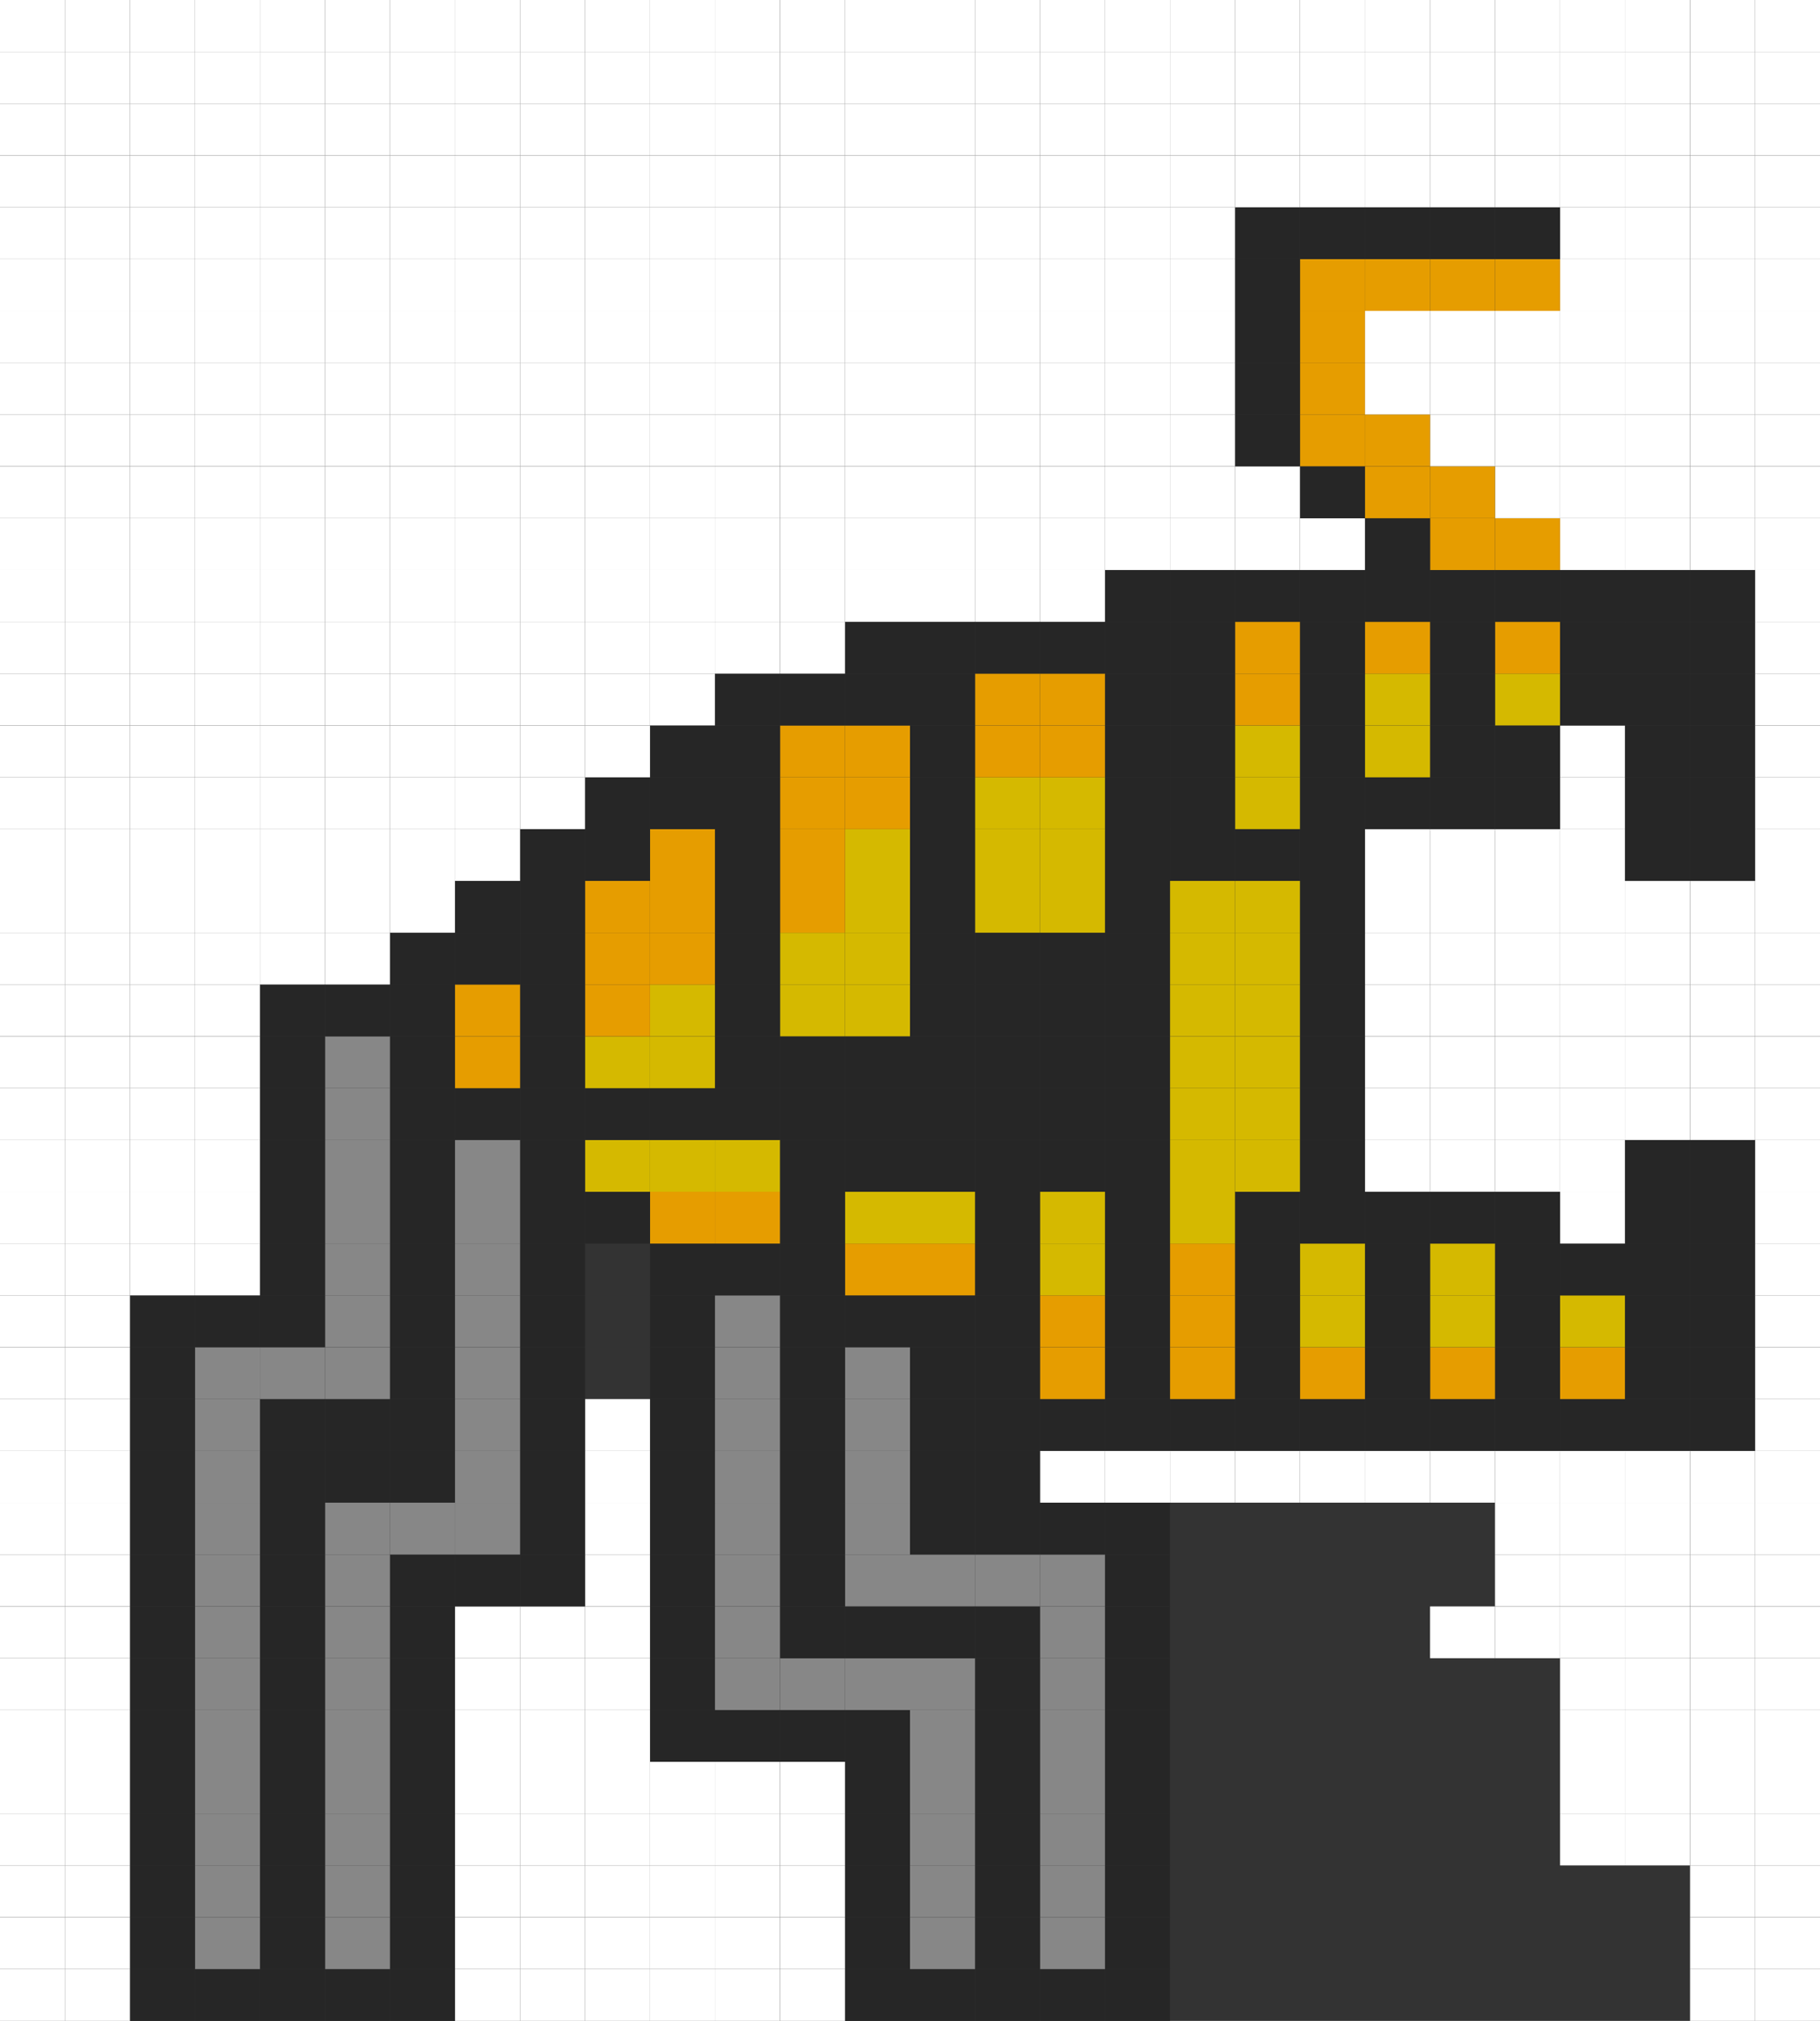 <svg id="Layer_1" data-name="Layer 1" xmlns="http://www.w3.org/2000/svg" viewBox="0 0 217.5 241.5">
  <rect x="0" y="0" width="217.5" height="241.5" fill="#333333" stroke="none"/>
  <defs>
    <style>
      .cls-1 {
        fill: #fff;
      }

      .cls-2 {
        fill: #262626;
      }

      .cls-3 {
        fill: #e69d00;
      }

      .cls-4 {
        fill: #d5b900;
      }

      .cls-5 {
        fill: #878787;
      }
    </style>
  </defs>
  <title>bug</title>
  <g>
    <rect class="cls-1" x="209.73" y="235.31" width="7.77" height="6.19"/>
    <rect class="cls-1" x="209.73" y="229.12" width="7.77" height="6.19"/>
    <rect class="cls-1" x="209.73" y="222.92" width="7.77" height="6.19"/>
    <rect class="cls-1" x="209.73" y="216.73" width="7.77" height="6.19"/>
    <rect class="cls-1" x="209.73" y="210.54" width="7.77" height="6.19"/>
    <rect class="cls-1" x="209.73" y="204.35" width="7.77" height="6.19"/>
    <rect class="cls-1" x="209.73" y="198.16" width="7.77" height="6.19"/>
    <rect class="cls-1" x="209.73" y="191.97" width="7.77" height="6.19"/>
    <rect class="cls-1" x="209.73" y="185.77" width="7.77" height="6.19"/>
    <rect class="cls-1" x="209.73" y="179.57" width="7.77" height="6.2"/>
    <rect class="cls-1" x="209.73" y="173.38" width="7.77" height="6.19"/>
    <rect class="cls-1" x="209.73" y="167.19" width="7.77" height="6.19"/>
    <rect class="cls-1" x="209.73" y="161" width="7.77" height="6.19"/>
    <rect class="cls-1" x="209.73" y="154.8" width="7.77" height="6.19"/>
    <rect class="cls-1" x="209.73" y="148.61" width="7.77" height="6.19"/>
    <rect class="cls-1" x="209.73" y="142.42" width="7.77" height="6.19"/>
    <rect class="cls-1" x="209.73" y="136.23" width="7.77" height="6.19"/>
    <rect class="cls-1" x="209.73" y="130.04" width="7.77" height="6.19"/>
    <rect class="cls-1" x="209.73" y="123.85" width="7.77" height="6.19"/>
    <rect class="cls-1" x="209.73" y="117.65" width="7.77" height="6.19"/>
    <rect class="cls-1" x="209.73" y="111.46" width="7.77" height="6.19"/>
    <rect class="cls-1" x="209.73" y="105.27" width="7.77" height="6.19"/>
    <rect class="cls-1" x="209.73" y="99.08" width="7.77" height="6.19"/>
    <rect class="cls-1" x="209.73" y="92.89" width="7.77" height="6.19"/>
    <rect class="cls-1" x="209.73" y="86.7" width="7.77" height="6.19"/>
    <rect class="cls-1" x="209.73" y="80.5" width="7.77" height="6.19"/>
    <rect class="cls-1" x="209.73" y="74.31" width="7.77" height="6.19"/>
    <rect class="cls-1" x="209.73" y="68.12" width="7.77" height="6.19"/>
    <rect class="cls-1" x="209.73" y="61.93" width="7.77" height="6.19"/>
    <rect class="cls-1" x="209.73" y="55.73" width="7.77" height="6.2"/>
    <rect class="cls-1" x="209.73" y="49.53" width="7.77" height="6.19"/>
    <rect class="cls-1" x="209.73" y="43.34" width="7.77" height="6.19"/>
    <rect class="cls-1" x="209.73" y="37.15" width="7.77" height="6.19"/>
    <rect class="cls-1" x="209.73" y="30.96" width="7.77" height="6.19"/>
    <rect class="cls-1" x="209.73" y="24.77" width="7.77" height="6.19"/>
    <rect class="cls-1" x="209.73" y="18.58" width="7.77" height="6.19"/>
    <rect class="cls-1" x="209.73" y="12.38" width="7.77" height="6.19"/>
    <rect class="cls-1" x="209.73" y="6.19" width="7.77" height="6.19"/>
    <rect class="cls-1" x="209.73" width="7.77" height="6.19"/>
    <rect class="cls-1" x="201.97" y="235.31" width="7.76" height="6.19"/>
    <rect class="cls-1" x="201.97" y="229.12" width="7.76" height="6.19"/>
    <rect class="cls-1" x="201.97" y="222.92" width="7.76" height="6.19"/>
    <rect class="cls-1" x="201.97" y="216.73" width="7.76" height="6.19"/>
    <rect class="cls-1" x="201.97" y="210.54" width="7.76" height="6.19"/>
    <rect class="cls-1" x="201.97" y="204.35" width="7.76" height="6.19"/>
    <rect class="cls-1" x="201.97" y="198.16" width="7.76" height="6.19"/>
    <rect class="cls-1" x="201.97" y="191.97" width="7.76" height="6.19"/>
    <rect class="cls-1" x="201.97" y="185.77" width="7.76" height="6.19"/>
    <rect class="cls-1" x="201.97" y="179.57" width="7.76" height="6.2"/>
    <rect class="cls-1" x="201.97" y="173.38" width="7.76" height="6.19"/>
    <rect class="cls-2" x="201.97" y="167.19" width="7.76" height="6.19"/>
    <rect class="cls-2" x="201.97" y="161" width="7.76" height="6.19"/>
    <rect class="cls-2" x="201.97" y="154.8" width="7.76" height="6.19"/>
    <rect class="cls-2" x="201.97" y="148.61" width="7.76" height="6.19"/>
    <rect class="cls-2" x="201.97" y="142.42" width="7.76" height="6.19"/>
    <rect class="cls-2" x="201.97" y="136.23" width="7.76" height="6.19"/>
    <rect class="cls-1" x="201.97" y="130.04" width="7.76" height="6.19"/>
    <rect class="cls-1" x="201.97" y="123.85" width="7.76" height="6.19"/>
    <rect class="cls-1" x="201.97" y="117.65" width="7.76" height="6.19"/>
    <rect class="cls-1" x="201.97" y="111.46" width="7.76" height="6.19"/>
    <rect class="cls-1" x="201.97" y="105.27" width="7.76" height="6.19"/>
    <rect class="cls-2" x="201.97" y="99.08" width="7.76" height="6.19"/>
    <rect class="cls-2" x="201.97" y="92.89" width="7.76" height="6.19"/>
    <rect class="cls-2" x="201.97" y="86.7" width="7.76" height="6.19"/>
    <rect class="cls-2" x="201.97" y="80.5" width="7.76" height="6.19"/>
    <rect class="cls-2" x="201.97" y="74.31" width="7.76" height="6.19"/>
    <rect class="cls-2" x="201.97" y="68.12" width="7.76" height="6.19"/>
    <rect class="cls-1" x="201.97" y="61.93" width="7.76" height="6.19"/>
    <rect class="cls-1" x="201.97" y="55.73" width="7.76" height="6.2"/>
    <rect class="cls-1" x="201.97" y="49.53" width="7.76" height="6.19"/>
    <rect class="cls-1" x="201.97" y="43.34" width="7.76" height="6.19"/>
    <rect class="cls-1" x="201.97" y="37.15" width="7.76" height="6.19"/>
    <rect class="cls-1" x="201.97" y="30.96" width="7.76" height="6.19"/>
    <rect class="cls-1" x="201.97" y="24.77" width="7.76" height="6.19"/>
    <rect class="cls-1" x="201.97" y="18.58" width="7.76" height="6.19"/>
    <rect class="cls-1" x="201.97" y="12.38" width="7.76" height="6.19"/>
    <rect class="cls-1" x="201.97" y="6.19" width="7.76" height="6.19"/>
    <rect class="cls-1" x="201.97" width="7.76" height="6.19"/>
    <rect class="cls-1" x="194.19" y="216.73" width="7.77" height="6.19"/>
    <rect class="cls-1" x="194.19" y="210.54" width="7.77" height="6.19"/>
    <rect class="cls-1" x="194.19" y="204.35" width="7.77" height="6.19"/>
    <rect class="cls-1" x="194.19" y="198.16" width="7.77" height="6.19"/>
    <rect class="cls-1" x="194.19" y="191.97" width="7.77" height="6.19"/>
    <rect class="cls-1" x="194.19" y="185.77" width="7.77" height="6.19"/>
    <rect class="cls-1" x="194.19" y="179.57" width="7.77" height="6.2"/>
    <rect class="cls-1" x="194.19" y="173.38" width="7.77" height="6.19"/>
    <rect class="cls-2" x="194.19" y="167.19" width="7.77" height="6.19"/>
    <rect class="cls-2" x="194.19" y="161" width="7.77" height="6.19"/>
    <rect class="cls-2" x="194.19" y="154.8" width="7.77" height="6.19"/>
    <rect class="cls-2" x="194.19" y="148.61" width="7.77" height="6.19"/>
    <rect class="cls-2" x="194.19" y="142.42" width="7.77" height="6.19"/>
    <rect class="cls-2" x="194.19" y="136.23" width="7.77" height="6.19"/>
    <rect class="cls-1" x="194.19" y="130.04" width="7.77" height="6.19"/>
    <rect class="cls-1" x="194.19" y="123.85" width="7.77" height="6.19"/>
    <rect class="cls-1" x="194.19" y="117.65" width="7.77" height="6.19"/>
    <rect class="cls-1" x="194.19" y="111.46" width="7.77" height="6.19"/>
    <rect class="cls-1" x="194.19" y="105.27" width="7.77" height="6.19"/>
    <rect class="cls-2" x="194.19" y="99.08" width="7.77" height="6.19"/>
    <rect class="cls-2" x="194.19" y="92.89" width="7.77" height="6.19"/>
    <rect class="cls-2" x="194.19" y="86.7" width="7.77" height="6.19"/>
    <rect class="cls-2" x="194.19" y="80.5" width="7.77" height="6.19"/>
    <rect class="cls-2" x="194.19" y="74.31" width="7.77" height="6.19"/>
    <rect class="cls-2" x="194.19" y="68.12" width="7.77" height="6.19"/>
    <rect class="cls-1" x="194.19" y="61.93" width="7.77" height="6.19"/>
    <rect class="cls-1" x="194.19" y="55.73" width="7.77" height="6.2"/>
    <rect class="cls-1" x="194.19" y="49.53" width="7.77" height="6.19"/>
    <rect class="cls-1" x="194.19" y="43.34" width="7.77" height="6.19"/>
    <rect class="cls-1" x="194.19" y="37.15" width="7.77" height="6.19"/>
    <rect class="cls-1" x="194.19" y="30.96" width="7.77" height="6.19"/>
    <rect class="cls-1" x="194.19" y="24.77" width="7.77" height="6.19"/>
    <rect class="cls-1" x="194.19" y="18.58" width="7.77" height="6.19"/>
    <rect class="cls-1" x="194.19" y="12.38" width="7.77" height="6.19"/>
    <rect class="cls-1" x="194.19" y="6.19" width="7.77" height="6.19"/>
    <rect class="cls-1" x="194.19" width="7.77" height="6.19"/>
    <rect class="cls-1" x="186.43" y="216.73" width="7.76" height="6.19"/>
    <rect class="cls-1" x="186.43" y="210.54" width="7.76" height="6.19"/>
    <rect class="cls-1" x="186.43" y="204.35" width="7.76" height="6.19"/>
    <rect class="cls-1" x="186.43" y="198.16" width="7.76" height="6.19"/>
    <rect class="cls-1" x="186.43" y="191.97" width="7.76" height="6.19"/>
    <rect class="cls-1" x="186.43" y="185.77" width="7.76" height="6.19"/>
    <rect class="cls-1" x="186.43" y="179.57" width="7.76" height="6.2"/>
    <rect class="cls-1" x="186.43" y="173.38" width="7.76" height="6.19"/>
    <rect class="cls-2" x="186.43" y="167.19" width="7.76" height="6.19"/>
    <rect class="cls-3" x="186.43" y="161" width="7.76" height="6.19"/>
    <rect class="cls-4" x="186.43" y="154.8" width="7.76" height="6.19"/>
    <rect class="cls-2" x="186.43" y="148.61" width="7.76" height="6.19"/>
    <rect class="cls-1" x="186.43" y="142.42" width="7.76" height="6.19"/>
    <rect class="cls-1" x="186.43" y="136.23" width="7.76" height="6.19"/>
    <rect class="cls-1" x="186.43" y="130.04" width="7.76" height="6.19"/>
    <rect class="cls-1" x="186.43" y="123.85" width="7.76" height="6.19"/>
    <rect class="cls-1" x="186.43" y="117.65" width="7.76" height="6.19"/>
    <rect class="cls-1" x="186.43" y="111.46" width="7.76" height="6.19"/>
    <rect class="cls-1" x="186.43" y="105.27" width="7.76" height="6.19"/>
    <rect class="cls-1" x="186.43" y="99.08" width="7.76" height="6.19"/>
    <rect class="cls-1" x="186.43" y="92.89" width="7.76" height="6.19"/>
    <rect class="cls-1" x="186.43" y="86.7" width="7.76" height="6.19"/>
    <rect class="cls-2" x="186.43" y="80.5" width="7.76" height="6.19"/>
    <rect class="cls-2" x="186.43" y="74.31" width="7.76" height="6.19"/>
    <rect class="cls-2" x="186.43" y="68.12" width="7.76" height="6.19"/>
    <rect class="cls-1" x="186.43" y="61.93" width="7.76" height="6.19"/>
    <rect class="cls-1" x="186.43" y="55.73" width="7.76" height="6.2"/>
    <rect class="cls-1" x="186.43" y="49.53" width="7.76" height="6.19"/>
    <rect class="cls-1" x="186.43" y="43.34" width="7.76" height="6.19"/>
    <rect class="cls-1" x="186.43" y="37.15" width="7.76" height="6.19"/>
    <rect class="cls-1" x="186.43" y="30.96" width="7.76" height="6.19"/>
    <rect class="cls-1" x="186.43" y="24.77" width="7.76" height="6.19"/>
    <rect class="cls-1" x="186.43" y="18.58" width="7.76" height="6.19"/>
    <rect class="cls-1" x="186.43" y="12.38" width="7.76" height="6.19"/>
    <rect class="cls-1" x="186.43" y="6.19" width="7.76" height="6.19"/>
    <rect class="cls-1" x="186.43" width="7.76" height="6.19"/>
    <rect class="cls-1" x="178.66" y="191.97" width="7.77" height="6.19"/>
    <rect class="cls-1" x="178.66" y="185.77" width="7.77" height="6.19"/>
    <rect class="cls-1" x="178.66" y="179.57" width="7.77" height="6.2"/>
    <rect class="cls-1" x="178.66" y="173.38" width="7.77" height="6.19"/>
    <rect class="cls-2" x="178.66" y="167.19" width="7.77" height="6.19"/>
    <rect class="cls-2" x="178.66" y="161" width="7.77" height="6.19"/>
    <rect class="cls-2" x="178.66" y="154.8" width="7.77" height="6.19"/>
    <rect class="cls-2" x="178.66" y="148.61" width="7.77" height="6.19"/>
    <rect class="cls-2" x="178.66" y="142.42" width="7.77" height="6.19"/>
    <rect class="cls-1" x="178.66" y="136.23" width="7.77" height="6.19"/>
    <rect class="cls-1" x="178.66" y="130.04" width="7.77" height="6.19"/>
    <rect class="cls-1" x="178.66" y="123.85" width="7.77" height="6.19"/>
    <rect class="cls-1" x="178.66" y="117.65" width="7.77" height="6.19"/>
    <rect class="cls-1" x="178.66" y="111.46" width="7.77" height="6.19"/>
    <rect class="cls-1" x="178.66" y="105.27" width="7.77" height="6.19"/>
    <rect class="cls-1" x="178.66" y="99.08" width="7.77" height="6.19"/>
    <rect class="cls-2" x="178.66" y="92.89" width="7.77" height="6.19"/>
    <rect class="cls-2" x="178.66" y="86.7" width="7.77" height="6.19"/>
    <rect class="cls-4" x="178.66" y="80.5" width="7.77" height="6.19"/>
    <rect class="cls-3" x="178.66" y="74.31" width="7.77" height="6.19"/>
    <rect class="cls-2" x="178.66" y="68.12" width="7.77" height="6.19"/>
    <rect class="cls-3" x="178.66" y="61.93" width="7.77" height="6.19"/>
    <rect class="cls-1" x="178.66" y="55.73" width="7.77" height="6.2"/>
    <rect class="cls-1" x="178.66" y="49.53" width="7.77" height="6.19"/>
    <rect class="cls-1" x="178.66" y="43.34" width="7.77" height="6.19"/>
    <rect class="cls-1" x="178.66" y="37.15" width="7.77" height="6.19"/>
    <rect class="cls-3" x="178.66" y="30.96" width="7.77" height="6.19"/>
    <rect class="cls-2" x="178.66" y="24.77" width="7.77" height="6.19"/>
    <rect class="cls-1" x="178.66" y="18.58" width="7.77" height="6.19"/>
    <rect class="cls-1" x="178.66" y="12.38" width="7.77" height="6.19"/>
    <rect class="cls-1" x="178.66" y="6.19" width="7.77" height="6.19"/>
    <rect class="cls-1" x="178.66" width="7.77" height="6.19"/>
    <rect class="cls-1" x="170.9" y="191.97" width="7.76" height="6.19"/>
    <rect class="cls-1" x="170.9" y="173.38" width="7.76" height="6.19"/>
    <rect class="cls-2" x="170.9" y="167.19" width="7.76" height="6.19"/>
    <rect class="cls-3" x="170.9" y="161" width="7.76" height="6.19"/>
    <rect class="cls-4" x="170.9" y="154.8" width="7.76" height="6.19"/>
    <rect class="cls-4" x="170.9" y="148.61" width="7.76" height="6.19"/>
    <rect class="cls-2" x="170.9" y="142.42" width="7.76" height="6.19"/>
    <rect class="cls-1" x="170.9" y="136.23" width="7.76" height="6.19"/>
    <rect class="cls-1" x="170.9" y="130.04" width="7.76" height="6.19"/>
    <rect class="cls-1" x="170.9" y="123.85" width="7.76" height="6.19"/>
    <rect class="cls-1" x="170.9" y="117.65" width="7.76" height="6.19"/>
    <rect class="cls-1" x="170.9" y="111.46" width="7.76" height="6.19"/>
    <rect class="cls-1" x="170.9" y="105.27" width="7.76" height="6.19"/>
    <rect class="cls-1" x="170.9" y="99.08" width="7.76" height="6.19"/>
    <rect class="cls-2" x="170.9" y="92.89" width="7.76" height="6.19"/>
    <rect class="cls-2" x="170.9" y="86.7" width="7.76" height="6.19"/>
    <rect class="cls-2" x="170.9" y="80.5" width="7.76" height="6.19"/>
    <rect class="cls-2" x="170.9" y="74.31" width="7.76" height="6.19"/>
    <rect class="cls-2" x="170.9" y="68.12" width="7.76" height="6.19"/>
    <rect class="cls-3" x="170.9" y="61.93" width="7.76" height="6.19"/>
    <rect class="cls-3" x="170.9" y="55.73" width="7.76" height="6.2"/>
    <rect class="cls-1" x="170.9" y="49.53" width="7.76" height="6.19"/>
    <rect class="cls-1" x="170.9" y="43.34" width="7.76" height="6.19"/>
    <rect class="cls-1" x="170.9" y="37.15" width="7.76" height="6.19"/>
    <rect class="cls-3" x="170.9" y="30.96" width="7.76" height="6.19"/>
    <rect class="cls-2" x="170.9" y="24.77" width="7.76" height="6.19"/>
    <rect class="cls-1" x="170.9" y="18.58" width="7.76" height="6.19"/>
    <rect class="cls-1" x="170.9" y="12.38" width="7.76" height="6.19"/>
    <rect class="cls-1" x="170.9" y="6.19" width="7.76" height="6.19"/>
    <rect class="cls-1" x="170.9" width="7.76" height="6.19"/>
    <rect class="cls-1" x="163.13" y="173.38" width="7.77" height="6.19"/>
    <rect class="cls-2" x="163.13" y="167.19" width="7.77" height="6.19"/>
    <rect class="cls-2" x="163.13" y="161" width="7.77" height="6.19"/>
    <rect class="cls-2" x="163.13" y="154.8" width="7.77" height="6.19"/>
    <rect class="cls-2" x="163.13" y="148.61" width="7.77" height="6.19"/>
    <rect class="cls-2" x="163.13" y="142.42" width="7.77" height="6.19"/>
    <rect class="cls-1" x="163.13" y="136.23" width="7.77" height="6.19"/>
    <rect class="cls-1" x="163.13" y="130.04" width="7.77" height="6.19"/>
    <rect class="cls-1" x="163.13" y="123.85" width="7.77" height="6.19"/>
    <rect class="cls-1" x="163.13" y="117.65" width="7.77" height="6.19"/>
    <rect class="cls-1" x="163.13" y="111.46" width="7.77" height="6.19"/>
    <rect class="cls-1" x="163.13" y="105.27" width="7.77" height="6.19"/>
    <rect class="cls-1" x="163.13" y="99.08" width="7.77" height="6.19"/>
    <rect class="cls-2" x="163.13" y="92.89" width="7.77" height="6.19"/>
    <rect class="cls-4" x="163.13" y="86.7" width="7.77" height="6.19"/>
    <rect class="cls-4" x="163.13" y="80.5" width="7.77" height="6.19"/>
    <rect class="cls-3" x="163.13" y="74.31" width="7.77" height="6.19"/>
    <rect class="cls-2" x="163.13" y="68.12" width="7.77" height="6.19"/>
    <rect class="cls-2" x="163.13" y="61.93" width="7.77" height="6.19"/>
    <rect class="cls-3" x="163.13" y="55.73" width="7.77" height="6.2"/>
    <rect class="cls-3" x="163.13" y="49.53" width="7.77" height="6.19"/>
    <rect class="cls-1" x="163.13" y="43.34" width="7.77" height="6.19"/>
    <rect class="cls-1" x="163.13" y="37.15" width="7.77" height="6.19"/>
    <rect class="cls-3" x="163.13" y="30.96" width="7.77" height="6.19"/>
    <rect class="cls-2" x="163.13" y="24.77" width="7.77" height="6.19"/>
    <rect class="cls-1" x="163.13" y="18.58" width="7.77" height="6.19"/>
    <rect class="cls-1" x="163.13" y="12.38" width="7.77" height="6.19"/>
    <rect class="cls-1" x="163.13" y="6.19" width="7.77" height="6.19"/>
    <rect class="cls-1" x="163.13" width="7.77" height="6.19"/>
    <rect class="cls-1" x="155.35" y="173.38" width="7.77" height="6.19"/>
    <rect class="cls-2" x="155.35" y="167.19" width="7.77" height="6.19"/>
    <rect class="cls-3" x="155.35" y="161" width="7.77" height="6.19"/>
    <rect class="cls-4" x="155.35" y="154.8" width="7.77" height="6.19"/>
    <rect class="cls-4" x="155.35" y="148.61" width="7.77" height="6.19"/>
    <rect class="cls-2" x="155.35" y="142.42" width="7.77" height="6.19"/>
    <rect class="cls-2" x="155.35" y="136.23" width="7.77" height="6.19"/>
    <rect class="cls-2" x="155.35" y="130.04" width="7.77" height="6.19"/>
    <rect class="cls-2" x="155.35" y="123.85" width="7.77" height="6.19"/>
    <rect class="cls-2" x="155.35" y="117.65" width="7.77" height="6.19"/>
    <rect class="cls-2" x="155.35" y="111.46" width="7.77" height="6.19"/>
    <rect class="cls-2" x="155.35" y="105.27" width="7.77" height="6.19"/>
    <rect class="cls-2" x="155.35" y="99.08" width="7.77" height="6.19"/>
    <rect class="cls-2" x="155.35" y="92.89" width="7.77" height="6.19"/>
    <rect class="cls-2" x="155.35" y="86.7" width="7.77" height="6.19"/>
    <rect class="cls-2" x="155.35" y="80.5" width="7.77" height="6.19"/>
    <rect class="cls-2" x="155.35" y="74.31" width="7.77" height="6.19"/>
    <rect class="cls-2" x="155.35" y="68.12" width="7.77" height="6.19"/>
    <rect class="cls-1" x="155.35" y="61.93" width="7.77" height="6.19"/>
    <rect class="cls-2" x="155.35" y="55.73" width="7.77" height="6.2"/>
    <rect class="cls-3" x="155.35" y="49.53" width="7.77" height="6.19"/>
    <rect class="cls-3" x="155.35" y="43.34" width="7.77" height="6.19"/>
    <rect class="cls-3" x="155.35" y="37.15" width="7.77" height="6.19"/>
    <rect class="cls-3" x="155.35" y="30.96" width="7.77" height="6.19"/>
    <rect class="cls-2" x="155.35" y="24.77" width="7.77" height="6.19"/>
    <rect class="cls-1" x="155.35" y="18.58" width="7.77" height="6.19"/>
    <rect class="cls-1" x="155.35" y="12.38" width="7.77" height="6.19"/>
    <rect class="cls-1" x="155.35" y="6.19" width="7.77" height="6.19"/>
    <rect class="cls-1" x="155.35" width="7.77" height="6.19"/>
    <rect class="cls-1" x="147.59" y="173.38" width="7.76" height="6.19"/>
    <rect class="cls-2" x="147.59" y="167.19" width="7.76" height="6.19"/>
    <rect class="cls-2" x="147.59" y="161" width="7.76" height="6.19"/>
    <rect class="cls-2" x="147.59" y="154.8" width="7.76" height="6.19"/>
    <rect class="cls-2" x="147.59" y="148.61" width="7.76" height="6.19"/>
    <rect class="cls-2" x="147.59" y="142.42" width="7.76" height="6.19"/>
    <rect class="cls-4" x="147.59" y="136.23" width="7.76" height="6.19"/>
    <rect class="cls-4" x="147.59" y="130.04" width="7.76" height="6.19"/>
    <rect class="cls-4" x="147.59" y="123.85" width="7.76" height="6.19"/>
    <rect class="cls-4" x="147.59" y="117.65" width="7.76" height="6.19"/>
    <rect class="cls-4" x="147.59" y="111.46" width="7.76" height="6.19"/>
    <rect class="cls-4" x="147.59" y="105.27" width="7.76" height="6.19"/>
    <rect class="cls-2" x="147.59" y="99.08" width="7.76" height="6.19"/>
    <rect class="cls-4" x="147.59" y="92.89" width="7.76" height="6.19"/>
    <rect class="cls-4" x="147.59" y="86.7" width="7.76" height="6.19"/>
    <rect class="cls-3" x="147.59" y="80.5" width="7.76" height="6.19"/>
    <rect class="cls-3" x="147.59" y="74.31" width="7.76" height="6.19"/>
    <rect class="cls-2" x="147.59" y="68.12" width="7.76" height="6.19"/>
    <rect class="cls-1" x="147.59" y="61.93" width="7.76" height="6.19"/>
    <rect class="cls-1" x="147.59" y="55.73" width="7.76" height="6.2"/>
    <rect class="cls-2" x="147.59" y="49.53" width="7.76" height="6.19"/>
    <rect class="cls-2" x="147.59" y="43.34" width="7.76" height="6.19"/>
    <rect class="cls-2" x="147.59" y="37.15" width="7.76" height="6.19"/>
    <rect class="cls-2" x="147.59" y="30.96" width="7.76" height="6.19"/>
    <rect class="cls-2" x="147.59" y="24.77" width="7.76" height="6.19"/>
    <rect class="cls-1" x="147.59" y="18.58" width="7.76" height="6.19"/>
    <rect class="cls-1" x="147.59" y="12.38" width="7.76" height="6.19"/>
    <rect class="cls-1" x="147.59" y="6.19" width="7.76" height="6.19"/>
    <rect class="cls-1" x="147.59" width="7.76" height="6.19"/>
    <rect class="cls-1" x="139.82" y="173.38" width="7.77" height="6.19"/>
    <rect class="cls-2" x="139.82" y="167.19" width="7.77" height="6.19"/>
    <rect class="cls-3" x="139.82" y="161" width="7.77" height="6.19"/>
    <rect class="cls-3" x="139.82" y="154.8" width="7.77" height="6.19"/>
    <rect class="cls-3" x="139.82" y="148.61" width="7.77" height="6.19"/>
    <rect class="cls-4" x="139.82" y="142.42" width="7.77" height="6.19"/>
    <rect class="cls-4" x="139.82" y="136.23" width="7.77" height="6.19"/>
    <rect class="cls-4" x="139.82" y="130.04" width="7.77" height="6.19"/>
    <rect class="cls-4" x="139.82" y="123.85" width="7.77" height="6.19"/>
    <rect class="cls-4" x="139.82" y="117.65" width="7.77" height="6.19"/>
    <rect class="cls-4" x="139.82" y="111.46" width="7.77" height="6.19"/>
    <rect class="cls-4" x="139.82" y="105.27" width="7.77" height="6.19"/>
    <rect class="cls-2" x="139.82" y="99.08" width="7.77" height="6.19"/>
    <rect class="cls-2" x="139.82" y="92.89" width="7.77" height="6.19"/>
    <rect class="cls-2" x="139.82" y="86.7" width="7.77" height="6.19"/>
    <rect class="cls-2" x="139.82" y="80.5" width="7.77" height="6.19"/>
    <rect class="cls-2" x="139.82" y="74.31" width="7.77" height="6.19"/>
    <rect class="cls-2" x="139.82" y="68.12" width="7.77" height="6.19"/>
    <rect class="cls-1" x="139.82" y="61.93" width="7.77" height="6.19"/>
    <rect class="cls-1" x="139.82" y="55.73" width="7.77" height="6.2"/>
    <rect class="cls-1" x="139.82" y="49.53" width="7.77" height="6.19"/>
    <rect class="cls-1" x="139.82" y="43.34" width="7.77" height="6.19"/>
    <rect class="cls-1" x="139.82" y="37.15" width="7.77" height="6.19"/>
    <rect class="cls-1" x="139.82" y="30.96" width="7.77" height="6.19"/>
    <rect class="cls-1" x="139.82" y="24.77" width="7.77" height="6.19"/>
    <rect class="cls-1" x="139.82" y="18.58" width="7.77" height="6.19"/>
    <rect class="cls-1" x="139.82" y="12.38" width="7.77" height="6.19"/>
    <rect class="cls-1" x="139.82" y="6.19" width="7.77" height="6.19"/>
    <rect class="cls-1" x="139.82" width="7.77" height="6.19"/>
    <rect class="cls-2" x="132.06" y="235.31" width="7.76" height="6.19"/>
    <rect class="cls-2" x="132.06" y="229.12" width="7.76" height="6.19"/>
    <rect class="cls-2" x="132.06" y="222.92" width="7.76" height="6.19"/>
    <rect class="cls-2" x="132.06" y="216.73" width="7.76" height="6.19"/>
    <rect class="cls-2" x="132.06" y="210.54" width="7.76" height="6.19"/>
    <rect class="cls-2" x="132.06" y="204.35" width="7.76" height="6.19"/>
    <rect class="cls-2" x="132.06" y="198.16" width="7.76" height="6.19"/>
    <rect class="cls-2" x="132.06" y="191.97" width="7.76" height="6.19"/>
    <rect class="cls-2" x="132.06" y="185.77" width="7.76" height="6.19"/>
    <rect class="cls-2" x="132.06" y="179.57" width="7.76" height="6.2"/>
    <rect class="cls-1" x="132.06" y="173.38" width="7.76" height="6.19"/>
    <rect class="cls-2" x="132.06" y="167.19" width="7.76" height="6.19"/>
    <rect class="cls-2" x="132.06" y="161" width="7.76" height="6.19"/>
    <rect class="cls-2" x="132.06" y="154.8" width="7.76" height="6.19"/>
    <rect class="cls-2" x="132.06" y="148.61" width="7.76" height="6.19"/>
    <rect class="cls-2" x="132.06" y="142.42" width="7.76" height="6.19"/>
    <rect class="cls-2" x="132.06" y="136.23" width="7.76" height="6.19"/>
    <rect class="cls-2" x="132.06" y="130.04" width="7.76" height="6.19"/>
    <rect class="cls-2" x="132.06" y="123.85" width="7.76" height="6.19"/>
    <rect class="cls-2" x="132.06" y="117.65" width="7.76" height="6.19"/>
    <rect class="cls-2" x="132.06" y="111.46" width="7.76" height="6.19"/>
    <rect class="cls-2" x="132.06" y="105.27" width="7.76" height="6.19"/>
    <rect class="cls-2" x="132.06" y="99.08" width="7.76" height="6.19"/>
    <rect class="cls-2" x="132.06" y="92.89" width="7.76" height="6.19"/>
    <rect class="cls-2" x="132.06" y="86.7" width="7.76" height="6.19"/>
    <rect class="cls-2" x="132.06" y="80.5" width="7.76" height="6.19"/>
    <rect class="cls-2" x="132.06" y="74.31" width="7.76" height="6.19"/>
    <rect class="cls-2" x="132.06" y="68.12" width="7.76" height="6.19"/>
    <rect class="cls-1" x="132.06" y="61.93" width="7.76" height="6.19"/>
    <rect class="cls-1" x="132.06" y="55.73" width="7.76" height="6.2"/>
    <rect class="cls-1" x="132.06" y="49.53" width="7.76" height="6.19"/>
    <rect class="cls-1" x="132.06" y="43.34" width="7.76" height="6.19"/>
    <rect class="cls-1" x="132.06" y="37.15" width="7.76" height="6.19"/>
    <rect class="cls-1" x="132.06" y="30.96" width="7.76" height="6.19"/>
    <rect class="cls-1" x="132.06" y="24.77" width="7.76" height="6.19"/>
    <rect class="cls-1" x="132.06" y="18.58" width="7.76" height="6.19"/>
    <rect class="cls-1" x="132.06" y="12.38" width="7.76" height="6.19"/>
    <rect class="cls-1" x="132.06" y="6.19" width="7.76" height="6.19"/>
    <rect class="cls-1" x="132.06" width="7.76" height="6.19"/>
    <rect class="cls-2" x="124.28" y="235.31" width="7.77" height="6.19"/>
    <rect class="cls-5" x="124.28" y="229.12" width="7.77" height="6.19"/>
    <rect class="cls-5" x="124.28" y="222.92" width="7.77" height="6.19"/>
    <rect class="cls-5" x="124.28" y="216.73" width="7.77" height="6.19"/>
    <rect class="cls-5" x="124.28" y="210.54" width="7.77" height="6.19"/>
    <rect class="cls-5" x="124.28" y="204.35" width="7.77" height="6.19"/>
    <rect class="cls-5" x="124.28" y="198.16" width="7.77" height="6.19"/>
    <rect class="cls-5" x="124.28" y="191.97" width="7.77" height="6.19"/>
    <rect class="cls-5" x="124.28" y="185.77" width="7.77" height="6.19"/>
    <rect class="cls-2" x="124.28" y="179.57" width="7.77" height="6.2"/>
    <rect class="cls-1" x="124.28" y="173.38" width="7.77" height="6.19"/>
    <rect class="cls-2" x="124.28" y="167.19" width="7.77" height="6.19"/>
    <rect class="cls-3" x="124.28" y="161" width="7.77" height="6.19"/>
    <rect class="cls-3" x="124.28" y="154.8" width="7.77" height="6.19"/>
    <rect class="cls-4" x="124.28" y="148.61" width="7.77" height="6.19"/>
    <rect class="cls-4" x="124.28" y="142.42" width="7.77" height="6.19"/>
    <rect class="cls-2" x="124.28" y="136.23" width="7.77" height="6.19"/>
    <rect class="cls-2" x="124.28" y="130.04" width="7.77" height="6.19"/>
    <rect class="cls-2" x="124.28" y="123.85" width="7.77" height="6.19"/>
    <rect class="cls-2" x="124.28" y="117.65" width="7.77" height="6.19"/>
    <rect class="cls-2" x="124.28" y="111.46" width="7.77" height="6.19"/>
    <rect class="cls-4" x="124.28" y="105.27" width="7.77" height="6.19"/>
    <rect class="cls-4" x="124.28" y="99.08" width="7.77" height="6.19"/>
    <rect class="cls-4" x="124.28" y="92.89" width="7.77" height="6.19"/>
    <rect class="cls-3" x="124.28" y="86.7" width="7.77" height="6.19"/>
    <rect class="cls-3" x="124.28" y="80.5" width="7.77" height="6.19"/>
    <rect class="cls-2" x="124.28" y="74.31" width="7.77" height="6.19"/>
    <rect class="cls-1" x="124.28" y="68.12" width="7.77" height="6.19"/>
    <rect class="cls-1" x="124.28" y="61.93" width="7.77" height="6.19"/>
    <rect class="cls-1" x="124.28" y="55.73" width="7.77" height="6.2"/>
    <rect class="cls-1" x="124.28" y="49.53" width="7.77" height="6.19"/>
    <rect class="cls-1" x="124.28" y="43.34" width="7.77" height="6.19"/>
    <rect class="cls-1" x="124.28" y="37.15" width="7.77" height="6.19"/>
    <rect class="cls-1" x="124.28" y="30.96" width="7.77" height="6.19"/>
    <rect class="cls-1" x="124.28" y="24.77" width="7.77" height="6.19"/>
    <rect class="cls-1" x="124.28" y="18.58" width="7.77" height="6.19"/>
    <rect class="cls-1" x="124.28" y="12.38" width="7.77" height="6.19"/>
    <rect class="cls-1" x="124.28" y="6.19" width="7.77" height="6.19"/>
    <rect class="cls-1" x="124.28" width="7.77" height="6.19"/>
    <rect class="cls-2" x="116.52" y="235.31" width="7.76" height="6.19"/>
    <rect class="cls-2" x="116.52" y="229.12" width="7.76" height="6.19"/>
    <rect class="cls-2" x="116.52" y="222.92" width="7.76" height="6.19"/>
    <rect class="cls-2" x="116.52" y="216.73" width="7.76" height="6.19"/>
    <rect class="cls-2" x="116.52" y="210.54" width="7.76" height="6.19"/>
    <rect class="cls-2" x="116.52" y="204.35" width="7.76" height="6.19"/>
    <rect class="cls-2" x="116.52" y="198.16" width="7.76" height="6.19"/>
    <rect class="cls-2" x="116.52" y="191.97" width="7.76" height="6.19"/>
    <rect class="cls-5" x="116.52" y="185.77" width="7.76" height="6.19"/>
    <rect class="cls-2" x="116.52" y="179.57" width="7.76" height="6.2"/>
    <rect class="cls-2" x="116.52" y="173.38" width="7.76" height="6.19"/>
    <rect class="cls-2" x="116.52" y="167.19" width="7.76" height="6.19"/>
    <rect class="cls-2" x="116.52" y="161" width="7.76" height="6.19"/>
    <rect class="cls-2" x="116.52" y="154.8" width="7.76" height="6.19"/>
    <rect class="cls-2" x="116.52" y="148.61" width="7.76" height="6.19"/>
    <rect class="cls-2" x="116.52" y="142.42" width="7.76" height="6.19"/>
    <rect class="cls-2" x="116.52" y="136.23" width="7.76" height="6.19"/>
    <rect class="cls-2" x="116.52" y="130.04" width="7.76" height="6.19"/>
    <rect class="cls-2" x="116.52" y="123.85" width="7.76" height="6.19"/>
    <rect class="cls-2" x="116.52" y="117.65" width="7.76" height="6.19"/>
    <rect class="cls-2" x="116.52" y="111.46" width="7.76" height="6.19"/>
    <rect class="cls-4" x="116.52" y="105.27" width="7.76" height="6.19"/>
    <rect class="cls-4" x="116.52" y="99.08" width="7.76" height="6.19"/>
    <rect class="cls-4" x="116.52" y="92.89" width="7.76" height="6.19"/>
    <rect class="cls-3" x="116.52" y="86.7" width="7.76" height="6.19"/>
    <rect class="cls-3" x="116.52" y="80.5" width="7.76" height="6.19"/>
    <rect class="cls-2" x="116.52" y="74.31" width="7.76" height="6.19"/>
    <rect class="cls-1" x="116.52" y="68.12" width="7.76" height="6.19"/>
    <rect class="cls-1" x="116.52" y="61.93" width="7.76" height="6.19"/>
    <rect class="cls-1" x="116.52" y="55.73" width="7.76" height="6.2"/>
    <rect class="cls-1" x="116.52" y="49.53" width="7.76" height="6.19"/>
    <rect class="cls-1" x="116.52" y="43.34" width="7.76" height="6.19"/>
    <rect class="cls-1" x="116.52" y="37.15" width="7.76" height="6.19"/>
    <rect class="cls-1" x="116.52" y="30.96" width="7.76" height="6.19"/>
    <rect class="cls-1" x="116.52" y="24.77" width="7.76" height="6.19"/>
    <rect class="cls-1" x="116.52" y="18.58" width="7.76" height="6.19"/>
    <rect class="cls-1" x="116.52" y="12.38" width="7.76" height="6.19"/>
    <rect class="cls-1" x="116.52" y="6.19" width="7.76" height="6.19"/>
    <rect class="cls-1" x="116.52" width="7.76" height="6.19"/>
    <rect class="cls-2" x="108.75" y="235.31" width="7.77" height="6.19"/>
    <rect class="cls-5" x="108.75" y="229.12" width="7.77" height="6.19"/>
    <rect class="cls-5" x="108.75" y="222.92" width="7.77" height="6.19"/>
    <rect class="cls-5" x="108.75" y="216.73" width="7.77" height="6.19"/>
    <rect class="cls-5" x="108.75" y="210.54" width="7.77" height="6.19"/>
    <rect class="cls-5" x="108.75" y="204.35" width="7.77" height="6.19"/>
    <rect class="cls-5" x="108.75" y="198.16" width="7.77" height="6.19"/>
    <rect class="cls-2" x="108.75" y="191.97" width="7.77" height="6.19"/>
    <rect class="cls-5" x="108.75" y="185.77" width="7.77" height="6.19"/>
    <rect class="cls-2" x="108.75" y="179.57" width="7.77" height="6.2"/>
    <rect class="cls-2" x="108.75" y="173.38" width="7.77" height="6.19"/>
    <rect class="cls-2" x="108.75" y="167.19" width="7.77" height="6.19"/>
    <rect class="cls-2" x="108.75" y="161" width="7.77" height="6.19"/>
    <rect class="cls-2" x="108.75" y="154.8" width="7.77" height="6.19"/>
    <rect class="cls-3" x="108.75" y="148.61" width="7.77" height="6.19"/>
    <rect class="cls-4" x="108.75" y="142.42" width="7.77" height="6.19"/>
    <rect class="cls-2" x="108.75" y="136.23" width="7.77" height="6.19"/>
    <rect class="cls-2" x="108.75" y="130.04" width="7.77" height="6.19"/>
    <rect class="cls-2" x="108.75" y="123.85" width="7.77" height="6.19"/>
    <rect class="cls-2" x="108.75" y="117.65" width="7.77" height="6.19"/>
    <rect class="cls-2" x="108.75" y="111.46" width="7.77" height="6.19"/>
    <rect class="cls-2" x="108.75" y="105.27" width="7.77" height="6.19"/>
    <rect class="cls-2" x="108.75" y="99.08" width="7.77" height="6.19"/>
    <rect class="cls-2" x="108.75" y="92.89" width="7.77" height="6.19"/>
    <rect class="cls-2" x="108.75" y="86.7" width="7.77" height="6.19"/>
    <rect class="cls-2" x="108.75" y="80.5" width="7.77" height="6.19"/>
    <rect class="cls-2" x="108.75" y="74.31" width="7.77" height="6.19"/>
    <rect class="cls-1" x="108.75" y="68.12" width="7.77" height="6.19"/>
    <rect class="cls-1" x="108.75" y="61.93" width="7.77" height="6.19"/>
    <rect class="cls-1" x="108.75" y="55.73" width="7.77" height="6.2"/>
    <rect class="cls-1" x="108.75" y="49.53" width="7.77" height="6.19"/>
    <rect class="cls-1" x="108.75" y="43.34" width="7.77" height="6.19"/>
    <rect class="cls-1" x="108.75" y="37.15" width="7.77" height="6.19"/>
    <rect class="cls-1" x="108.75" y="30.96" width="7.77" height="6.19"/>
    <rect class="cls-1" x="108.75" y="24.77" width="7.77" height="6.19"/>
    <rect class="cls-1" x="108.75" y="18.58" width="7.77" height="6.19"/>
    <rect class="cls-1" x="108.75" y="12.38" width="7.77" height="6.19"/>
    <rect class="cls-1" x="108.75" y="6.19" width="7.77" height="6.19"/>
    <rect class="cls-1" x="108.75" width="7.77" height="6.19"/>
    <rect class="cls-2" x="100.98" y="235.31" width="7.77" height="6.19"/>
    <rect class="cls-2" x="100.98" y="229.12" width="7.77" height="6.19"/>
    <rect class="cls-2" x="100.98" y="222.92" width="7.77" height="6.19"/>
    <rect class="cls-2" x="100.98" y="216.73" width="7.77" height="6.19"/>
    <rect class="cls-2" x="100.98" y="210.54" width="7.77" height="6.19"/>
    <rect class="cls-2" x="100.98" y="204.35" width="7.77" height="6.19"/>
    <rect class="cls-5" x="100.98" y="198.16" width="7.77" height="6.19"/>
    <rect class="cls-2" x="100.98" y="191.97" width="7.77" height="6.19"/>
    <rect class="cls-5" x="100.98" y="185.77" width="7.77" height="6.19"/>
    <rect class="cls-5" x="100.98" y="179.57" width="7.77" height="6.2"/>
    <rect class="cls-5" x="100.98" y="173.38" width="7.77" height="6.19"/>
    <rect class="cls-5" x="100.98" y="167.19" width="7.77" height="6.19"/>
    <rect class="cls-5" x="100.98" y="161" width="7.77" height="6.19"/>
    <rect class="cls-2" x="100.98" y="154.8" width="7.77" height="6.19"/>
    <rect class="cls-3" x="100.98" y="148.61" width="7.77" height="6.19"/>
    <rect class="cls-4" x="100.98" y="142.42" width="7.77" height="6.19"/>
    <rect class="cls-2" x="100.98" y="136.23" width="7.77" height="6.19"/>
    <rect class="cls-2" x="100.98" y="130.04" width="7.77" height="6.19"/>
    <rect class="cls-2" x="100.98" y="123.85" width="7.77" height="6.19"/>
    <rect class="cls-4" x="100.98" y="117.65" width="7.77" height="6.19"/>
    <rect class="cls-4" x="100.98" y="111.46" width="7.77" height="6.19"/>
    <rect class="cls-4" x="100.98" y="105.27" width="7.77" height="6.19"/>
    <rect class="cls-4" x="100.98" y="99.08" width="7.77" height="6.19"/>
    <rect class="cls-3" x="100.98" y="92.89" width="7.77" height="6.19"/>
    <rect class="cls-3" x="100.98" y="86.7" width="7.77" height="6.19"/>
    <rect class="cls-2" x="100.98" y="80.5" width="7.77" height="6.19"/>
    <rect class="cls-2" x="100.98" y="74.31" width="7.77" height="6.19"/>
    <rect class="cls-1" x="100.98" y="68.12" width="7.77" height="6.19"/>
    <rect class="cls-1" x="100.98" y="61.93" width="7.77" height="6.19"/>
    <rect class="cls-1" x="100.98" y="55.73" width="7.77" height="6.2"/>
    <rect class="cls-1" x="100.98" y="49.53" width="7.77" height="6.19"/>
    <rect class="cls-1" x="100.98" y="43.34" width="7.77" height="6.19"/>
    <rect class="cls-1" x="100.98" y="37.15" width="7.77" height="6.19"/>
    <rect class="cls-1" x="100.98" y="30.96" width="7.77" height="6.19"/>
    <rect class="cls-1" x="100.98" y="24.77" width="7.77" height="6.19"/>
    <rect class="cls-1" x="100.98" y="18.58" width="7.77" height="6.19"/>
    <rect class="cls-1" x="100.98" y="12.38" width="7.77" height="6.19"/>
    <rect class="cls-1" x="100.98" y="6.19" width="7.77" height="6.19"/>
    <rect class="cls-1" x="100.98" width="7.77" height="6.19"/>
    <rect class="cls-1" x="93.22" y="235.31" width="7.76" height="6.19"/>
    <rect class="cls-1" x="93.22" y="229.12" width="7.76" height="6.19"/>
    <rect class="cls-1" x="93.22" y="222.92" width="7.76" height="6.19"/>
    <rect class="cls-1" x="93.22" y="216.73" width="7.76" height="6.19"/>
    <rect class="cls-1" x="93.22" y="210.54" width="7.76" height="6.19"/>
    <rect class="cls-2" x="93.22" y="204.35" width="7.76" height="6.19"/>
    <rect class="cls-5" x="93.22" y="198.16" width="7.76" height="6.19"/>
    <rect class="cls-2" x="93.22" y="191.97" width="7.76" height="6.19"/>
    <rect class="cls-2" x="93.22" y="185.77" width="7.76" height="6.19"/>
    <rect class="cls-2" x="93.22" y="179.57" width="7.76" height="6.2"/>
    <rect class="cls-2" x="93.22" y="173.38" width="7.76" height="6.19"/>
    <rect class="cls-2" x="93.22" y="167.19" width="7.76" height="6.19"/>
    <rect class="cls-2" x="93.22" y="161" width="7.76" height="6.19"/>
    <rect class="cls-2" x="93.22" y="154.8" width="7.76" height="6.19"/>
    <rect class="cls-2" x="93.22" y="148.61" width="7.76" height="6.19"/>
    <rect class="cls-2" x="93.22" y="142.42" width="7.76" height="6.19"/>
    <rect class="cls-2" x="93.22" y="136.23" width="7.76" height="6.19"/>
    <rect class="cls-2" x="93.22" y="130.04" width="7.76" height="6.19"/>
    <rect class="cls-2" x="93.22" y="123.85" width="7.76" height="6.19"/>
    <rect class="cls-4" x="93.22" y="117.65" width="7.76" height="6.19"/>
    <rect class="cls-4" x="93.22" y="111.46" width="7.76" height="6.19"/>
    <rect class="cls-3" x="93.22" y="105.27" width="7.76" height="6.19"/>
    <rect class="cls-3" x="93.22" y="99.08" width="7.76" height="6.19"/>
    <rect class="cls-3" x="93.22" y="92.89" width="7.76" height="6.19"/>
    <rect class="cls-3" x="93.22" y="86.7" width="7.76" height="6.19"/>
    <rect class="cls-2" x="93.22" y="80.5" width="7.76" height="6.19"/>
    <rect class="cls-1" x="93.22" y="74.31" width="7.76" height="6.19"/>
    <rect class="cls-1" x="93.22" y="68.12" width="7.76" height="6.19"/>
    <rect class="cls-1" x="93.22" y="61.93" width="7.76" height="6.19"/>
    <rect class="cls-1" x="93.22" y="55.73" width="7.76" height="6.2"/>
    <rect class="cls-1" x="93.22" y="49.53" width="7.76" height="6.19"/>
    <rect class="cls-1" x="93.22" y="43.34" width="7.76" height="6.19"/>
    <rect class="cls-1" x="93.22" y="37.15" width="7.76" height="6.19"/>
    <rect class="cls-1" x="93.22" y="30.96" width="7.76" height="6.19"/>
    <rect class="cls-1" x="93.22" y="24.77" width="7.76" height="6.19"/>
    <rect class="cls-1" x="93.22" y="18.58" width="7.76" height="6.19"/>
    <rect class="cls-1" x="93.22" y="12.38" width="7.76" height="6.19"/>
    <rect class="cls-1" x="93.22" y="6.19" width="7.76" height="6.19"/>
    <rect class="cls-1" x="93.22" width="7.76" height="6.19"/>
    <rect class="cls-1" x="85.44" y="235.31" width="7.77" height="6.19"/>
    <rect class="cls-1" x="85.44" y="229.12" width="7.77" height="6.19"/>
    <rect class="cls-1" x="85.44" y="222.92" width="7.77" height="6.19"/>
    <rect class="cls-1" x="85.44" y="216.73" width="7.77" height="6.19"/>
    <rect class="cls-1" x="85.44" y="210.54" width="7.77" height="6.19"/>
    <rect class="cls-2" x="85.44" y="204.35" width="7.77" height="6.19"/>
    <rect class="cls-5" x="85.44" y="198.16" width="7.77" height="6.19"/>
    <rect class="cls-5" x="85.44" y="191.97" width="7.77" height="6.19"/>
    <rect class="cls-5" x="85.44" y="185.77" width="7.77" height="6.19"/>
    <rect class="cls-5" x="85.44" y="179.57" width="7.77" height="6.2"/>
    <rect class="cls-5" x="85.44" y="173.38" width="7.77" height="6.19"/>
    <rect class="cls-5" x="85.44" y="167.19" width="7.77" height="6.19"/>
    <rect class="cls-5" x="85.44" y="161" width="7.77" height="6.19"/>
    <rect class="cls-5" x="85.44" y="154.8" width="7.77" height="6.19"/>
    <rect class="cls-2" x="85.44" y="148.61" width="7.77" height="6.19"/>
    <rect class="cls-3" x="85.44" y="142.42" width="7.77" height="6.19"/>
    <rect class="cls-4" x="85.44" y="136.23" width="7.77" height="6.19"/>
    <rect class="cls-2" x="85.44" y="130.04" width="7.77" height="6.19"/>
    <rect class="cls-2" x="85.44" y="123.85" width="7.77" height="6.19"/>
    <rect class="cls-2" x="85.44" y="117.65" width="7.77" height="6.19"/>
    <rect class="cls-2" x="85.44" y="111.46" width="7.77" height="6.19"/>
    <rect class="cls-2" x="85.44" y="105.27" width="7.77" height="6.19"/>
    <rect class="cls-2" x="85.44" y="99.08" width="7.77" height="6.19"/>
    <rect class="cls-2" x="85.44" y="92.89" width="7.77" height="6.19"/>
    <rect class="cls-2" x="85.44" y="86.7" width="7.77" height="6.19"/>
    <rect class="cls-2" x="85.44" y="80.5" width="7.77" height="6.19"/>
    <rect class="cls-1" x="85.44" y="74.31" width="7.77" height="6.19"/>
    <rect class="cls-1" x="85.44" y="68.12" width="7.77" height="6.19"/>
    <rect class="cls-1" x="85.44" y="61.93" width="7.77" height="6.19"/>
    <rect class="cls-1" x="85.44" y="55.73" width="7.77" height="6.2"/>
    <rect class="cls-1" x="85.44" y="49.53" width="7.77" height="6.19"/>
    <rect class="cls-1" x="85.44" y="43.34" width="7.77" height="6.19"/>
    <rect class="cls-1" x="85.44" y="37.15" width="7.77" height="6.19"/>
    <rect class="cls-1" x="85.44" y="30.96" width="7.77" height="6.19"/>
    <rect class="cls-1" x="85.44" y="24.77" width="7.77" height="6.19"/>
    <rect class="cls-1" x="85.44" y="18.58" width="7.77" height="6.19"/>
    <rect class="cls-1" x="85.44" y="12.38" width="7.77" height="6.19"/>
    <rect class="cls-1" x="85.44" y="6.19" width="7.77" height="6.19"/>
    <rect class="cls-1" x="85.44" width="7.77" height="6.19"/>
    <rect class="cls-1" x="77.68" y="235.31" width="7.76" height="6.19"/>
    <rect class="cls-1" x="77.68" y="229.12" width="7.76" height="6.19"/>
    <rect class="cls-1" x="77.68" y="222.92" width="7.76" height="6.19"/>
    <rect class="cls-1" x="77.68" y="216.73" width="7.76" height="6.19"/>
    <rect class="cls-1" x="77.68" y="210.54" width="7.76" height="6.19"/>
    <rect class="cls-2" x="77.68" y="204.35" width="7.76" height="6.19"/>
    <rect class="cls-2" x="77.68" y="198.16" width="7.76" height="6.19"/>
    <rect class="cls-2" x="77.68" y="191.97" width="7.76" height="6.19"/>
    <rect class="cls-2" x="77.68" y="185.77" width="7.76" height="6.19"/>
    <rect class="cls-2" x="77.68" y="179.57" width="7.76" height="6.2"/>
    <rect class="cls-2" x="77.68" y="173.38" width="7.76" height="6.19"/>
    <rect class="cls-2" x="77.68" y="167.19" width="7.76" height="6.19"/>
    <rect class="cls-2" x="77.68" y="161" width="7.76" height="6.19"/>
    <rect class="cls-2" x="77.68" y="154.8" width="7.76" height="6.19"/>
    <rect class="cls-2" x="77.68" y="148.61" width="7.76" height="6.19"/>
    <rect class="cls-3" x="77.68" y="142.42" width="7.76" height="6.19"/>
    <rect class="cls-4" x="77.68" y="136.23" width="7.76" height="6.19"/>
    <rect class="cls-2" x="77.68" y="130.04" width="7.76" height="6.19"/>
    <rect class="cls-4" x="77.68" y="123.85" width="7.76" height="6.19"/>
    <rect class="cls-4" x="77.68" y="117.65" width="7.76" height="6.19"/>
    <rect class="cls-3" x="77.68" y="111.46" width="7.76" height="6.19"/>
    <rect class="cls-3" x="77.68" y="105.27" width="7.76" height="6.19"/>
    <rect class="cls-3" x="77.68" y="99.08" width="7.76" height="6.19"/>
    <rect class="cls-2" x="77.68" y="92.89" width="7.76" height="6.19"/>
    <rect class="cls-2" x="77.68" y="86.7" width="7.76" height="6.19"/>
    <rect class="cls-1" x="77.68" y="80.5" width="7.76" height="6.19"/>
    <rect class="cls-1" x="77.68" y="74.31" width="7.76" height="6.19"/>
    <rect class="cls-1" x="77.68" y="68.12" width="7.76" height="6.19"/>
    <rect class="cls-1" x="77.68" y="61.93" width="7.76" height="6.19"/>
    <rect class="cls-1" x="77.68" y="55.73" width="7.76" height="6.2"/>
    <rect class="cls-1" x="77.68" y="49.53" width="7.76" height="6.19"/>
    <rect class="cls-1" x="77.68" y="43.34" width="7.76" height="6.19"/>
    <rect class="cls-1" x="77.68" y="37.15" width="7.76" height="6.19"/>
    <rect class="cls-1" x="77.68" y="30.96" width="7.76" height="6.19"/>
    <rect class="cls-1" x="77.68" y="24.77" width="7.76" height="6.19"/>
    <rect class="cls-1" x="77.68" y="18.58" width="7.76" height="6.19"/>
    <rect class="cls-1" x="77.68" y="12.38" width="7.76" height="6.19"/>
    <rect class="cls-1" x="77.68" y="6.19" width="7.76" height="6.19"/>
    <rect class="cls-1" x="77.68" width="7.76" height="6.19"/>
    <rect class="cls-1" x="69.91" y="235.31" width="7.77" height="6.19"/>
    <rect class="cls-1" x="69.91" y="229.12" width="7.77" height="6.19"/>
    <rect class="cls-1" x="69.91" y="222.92" width="7.77" height="6.19"/>
    <rect class="cls-1" x="69.91" y="216.73" width="7.77" height="6.19"/>
    <rect class="cls-1" x="69.91" y="210.54" width="7.77" height="6.19"/>
    <rect class="cls-1" x="69.91" y="204.35" width="7.77" height="6.19"/>
    <rect class="cls-1" x="69.91" y="198.16" width="7.77" height="6.19"/>
    <rect class="cls-1" x="69.91" y="191.97" width="7.77" height="6.19"/>
    <rect class="cls-1" x="69.91" y="185.77" width="7.77" height="6.19"/>
    <rect class="cls-1" x="69.91" y="179.57" width="7.77" height="6.2"/>
    <rect class="cls-1" x="69.91" y="173.38" width="7.77" height="6.19"/>
    <rect class="cls-1" x="69.91" y="167.19" width="7.77" height="6.19"/>
    <rect class="cls-2" x="69.91" y="142.42" width="7.77" height="6.19"/>
    <rect class="cls-4" x="69.91" y="136.23" width="7.77" height="6.19"/>
    <rect class="cls-2" x="69.91" y="130.04" width="7.77" height="6.19"/>
    <rect class="cls-4" x="69.91" y="123.85" width="7.77" height="6.19"/>
    <rect class="cls-3" x="69.91" y="117.65" width="7.77" height="6.19"/>
    <rect class="cls-3" x="69.91" y="111.46" width="7.77" height="6.19"/>
    <rect class="cls-3" x="69.91" y="105.27" width="7.77" height="6.19"/>
    <rect class="cls-2" x="69.91" y="99.08" width="7.77" height="6.19"/>
    <rect class="cls-2" x="69.91" y="92.89" width="7.77" height="6.19"/>
    <rect class="cls-1" x="69.91" y="86.7" width="7.77" height="6.19"/>
    <rect class="cls-1" x="69.91" y="80.5" width="7.77" height="6.19"/>
    <rect class="cls-1" x="69.91" y="74.31" width="7.77" height="6.19"/>
    <rect class="cls-1" x="69.91" y="68.12" width="7.77" height="6.19"/>
    <rect class="cls-1" x="69.91" y="61.93" width="7.77" height="6.19"/>
    <rect class="cls-1" x="69.91" y="55.73" width="7.77" height="6.2"/>
    <rect class="cls-1" x="69.91" y="49.53" width="7.77" height="6.19"/>
    <rect class="cls-1" x="69.91" y="43.34" width="7.77" height="6.19"/>
    <rect class="cls-1" x="69.91" y="37.15" width="7.77" height="6.19"/>
    <rect class="cls-1" x="69.91" y="30.96" width="7.77" height="6.19"/>
    <rect class="cls-1" x="69.91" y="24.77" width="7.77" height="6.19"/>
    <rect class="cls-1" x="69.91" y="18.58" width="7.77" height="6.19"/>
    <rect class="cls-1" x="69.91" y="12.38" width="7.77" height="6.19"/>
    <rect class="cls-1" x="69.91" y="6.19" width="7.77" height="6.19"/>
    <rect class="cls-1" x="69.91" width="7.77" height="6.19"/>
    <rect class="cls-1" x="62.15" y="235.31" width="7.76" height="6.19"/>
    <rect class="cls-1" x="62.15" y="229.12" width="7.76" height="6.19"/>
    <rect class="cls-1" x="62.15" y="222.92" width="7.76" height="6.19"/>
    <rect class="cls-1" x="62.15" y="216.73" width="7.76" height="6.19"/>
    <rect class="cls-1" x="62.15" y="210.54" width="7.76" height="6.19"/>
    <rect class="cls-1" x="62.15" y="204.35" width="7.76" height="6.19"/>
    <rect class="cls-1" x="62.15" y="198.16" width="7.76" height="6.19"/>
    <rect class="cls-1" x="62.15" y="191.97" width="7.76" height="6.19"/>
    <rect class="cls-2" x="62.15" y="185.77" width="7.76" height="6.19"/>
    <rect class="cls-2" x="62.15" y="179.57" width="7.76" height="6.2"/>
    <rect class="cls-2" x="62.15" y="173.38" width="7.76" height="6.19"/>
    <rect class="cls-2" x="62.15" y="167.19" width="7.76" height="6.19"/>
    <rect class="cls-2" x="62.15" y="161" width="7.76" height="6.19"/>
    <rect class="cls-2" x="62.15" y="154.8" width="7.76" height="6.19"/>
    <rect class="cls-2" x="62.15" y="148.61" width="7.76" height="6.19"/>
    <rect class="cls-2" x="62.15" y="142.42" width="7.76" height="6.19"/>
    <rect class="cls-2" x="62.15" y="136.23" width="7.76" height="6.19"/>
    <rect class="cls-2" x="62.15" y="130.04" width="7.76" height="6.19"/>
    <rect class="cls-2" x="62.15" y="123.85" width="7.76" height="6.19"/>
    <rect class="cls-2" x="62.15" y="117.65" width="7.76" height="6.19"/>
    <rect class="cls-2" x="62.15" y="111.46" width="7.76" height="6.19"/>
    <rect class="cls-2" x="62.15" y="105.27" width="7.76" height="6.19"/>
    <rect class="cls-2" x="62.15" y="99.08" width="7.76" height="6.19"/>
    <rect class="cls-1" x="62.15" y="92.89" width="7.76" height="6.19"/>
    <rect class="cls-1" x="62.15" y="86.7" width="7.76" height="6.19"/>
    <rect class="cls-1" x="62.15" y="80.5" width="7.76" height="6.19"/>
    <rect class="cls-1" x="62.15" y="74.31" width="7.76" height="6.19"/>
    <rect class="cls-1" x="62.15" y="68.12" width="7.76" height="6.19"/>
    <rect class="cls-1" x="62.15" y="61.93" width="7.76" height="6.19"/>
    <rect class="cls-1" x="62.15" y="55.73" width="7.76" height="6.2"/>
    <rect class="cls-1" x="62.15" y="49.53" width="7.76" height="6.19"/>
    <rect class="cls-1" x="62.15" y="43.34" width="7.76" height="6.19"/>
    <rect class="cls-1" x="62.15" y="37.15" width="7.76" height="6.19"/>
    <rect class="cls-1" x="62.15" y="30.96" width="7.76" height="6.19"/>
    <rect class="cls-1" x="62.15" y="24.77" width="7.76" height="6.19"/>
    <rect class="cls-1" x="62.15" y="18.58" width="7.76" height="6.19"/>
    <rect class="cls-1" x="62.15" y="12.38" width="7.76" height="6.19"/>
    <rect class="cls-1" x="62.15" y="6.19" width="7.76" height="6.19"/>
    <rect class="cls-1" x="62.15" width="7.76" height="6.19"/>
    <rect class="cls-1" x="54.38" y="235.31" width="7.77" height="6.19"/>
    <rect class="cls-1" x="54.38" y="229.12" width="7.77" height="6.19"/>
    <rect class="cls-1" x="54.38" y="222.92" width="7.77" height="6.19"/>
    <rect class="cls-1" x="54.38" y="216.73" width="7.77" height="6.19"/>
    <rect class="cls-1" x="54.38" y="210.54" width="7.77" height="6.19"/>
    <rect class="cls-1" x="54.38" y="204.35" width="7.77" height="6.19"/>
    <rect class="cls-1" x="54.38" y="198.16" width="7.77" height="6.19"/>
    <rect class="cls-1" x="54.38" y="191.97" width="7.77" height="6.19"/>
    <rect class="cls-2" x="54.38" y="185.77" width="7.77" height="6.19"/>
    <rect class="cls-5" x="54.38" y="179.57" width="7.77" height="6.2"/>
    <rect class="cls-5" x="54.38" y="173.38" width="7.77" height="6.19"/>
    <rect class="cls-5" x="54.38" y="167.19" width="7.77" height="6.19"/>
    <rect class="cls-5" x="54.38" y="161" width="7.77" height="6.19"/>
    <rect class="cls-5" x="54.38" y="154.8" width="7.77" height="6.19"/>
    <rect class="cls-5" x="54.38" y="148.61" width="7.77" height="6.19"/>
    <rect class="cls-5" x="54.38" y="142.42" width="7.77" height="6.19"/>
    <rect class="cls-5" x="54.38" y="136.23" width="7.77" height="6.19"/>
    <rect class="cls-2" x="54.38" y="130.04" width="7.77" height="6.19"/>
    <rect class="cls-3" x="54.38" y="123.85" width="7.77" height="6.19"/>
    <rect class="cls-3" x="54.38" y="117.65" width="7.77" height="6.19"/>
    <rect class="cls-2" x="54.38" y="111.46" width="7.77" height="6.19"/>
    <rect class="cls-2" x="54.38" y="105.27" width="7.77" height="6.19"/>
    <rect class="cls-1" x="54.38" y="99.08" width="7.77" height="6.19"/>
    <rect class="cls-1" x="54.38" y="92.89" width="7.77" height="6.19"/>
    <rect class="cls-1" x="54.38" y="86.7" width="7.77" height="6.19"/>
    <rect class="cls-1" x="54.38" y="80.5" width="7.77" height="6.19"/>
    <rect class="cls-1" x="54.38" y="74.31" width="7.77" height="6.19"/>
    <rect class="cls-1" x="54.38" y="68.12" width="7.77" height="6.19"/>
    <rect class="cls-1" x="54.38" y="61.93" width="7.77" height="6.19"/>
    <rect class="cls-1" x="54.38" y="55.73" width="7.77" height="6.2"/>
    <rect class="cls-1" x="54.38" y="49.53" width="7.77" height="6.19"/>
    <rect class="cls-1" x="54.38" y="43.34" width="7.77" height="6.19"/>
    <rect class="cls-1" x="54.38" y="37.15" width="7.77" height="6.19"/>
    <rect class="cls-1" x="54.38" y="30.96" width="7.77" height="6.19"/>
    <rect class="cls-1" x="54.38" y="24.77" width="7.77" height="6.19"/>
    <rect class="cls-1" x="54.38" y="18.58" width="7.77" height="6.19"/>
    <rect class="cls-1" x="54.38" y="12.38" width="7.77" height="6.19"/>
    <rect class="cls-1" x="54.38" y="6.19" width="7.77" height="6.19"/>
    <rect class="cls-1" x="54.38" width="7.77" height="6.19"/>
    <rect class="cls-2" x="46.6" y="235.31" width="7.77" height="6.19"/>
    <rect class="cls-2" x="46.6" y="229.12" width="7.77" height="6.19"/>
    <rect class="cls-2" x="46.6" y="222.92" width="7.77" height="6.19"/>
    <rect class="cls-2" x="46.6" y="216.73" width="7.77" height="6.19"/>
    <rect class="cls-2" x="46.6" y="210.54" width="7.77" height="6.19"/>
    <rect class="cls-2" x="46.6" y="204.35" width="7.77" height="6.19"/>
    <rect class="cls-2" x="46.6" y="198.16" width="7.77" height="6.19"/>
    <rect class="cls-2" x="46.6" y="191.97" width="7.77" height="6.19"/>
    <rect class="cls-2" x="46.6" y="185.77" width="7.77" height="6.19"/>
    <rect class="cls-5" x="46.6" y="179.57" width="7.77" height="6.2"/>
    <rect class="cls-2" x="46.6" y="173.38" width="7.77" height="6.19"/>
    <rect class="cls-2" x="46.6" y="167.19" width="7.77" height="6.19"/>
    <rect class="cls-2" x="46.6" y="161" width="7.77" height="6.19"/>
    <rect class="cls-2" x="46.6" y="154.8" width="7.77" height="6.19"/>
    <rect class="cls-2" x="46.6" y="148.61" width="7.77" height="6.19"/>
    <rect class="cls-2" x="46.6" y="142.42" width="7.77" height="6.19"/>
    <rect class="cls-2" x="46.6" y="136.23" width="7.77" height="6.19"/>
    <rect class="cls-2" x="46.6" y="130.04" width="7.77" height="6.19"/>
    <rect class="cls-2" x="46.6" y="123.85" width="7.77" height="6.19"/>
    <rect class="cls-2" x="46.6" y="117.65" width="7.77" height="6.19"/>
    <rect class="cls-2" x="46.6" y="111.46" width="7.77" height="6.19"/>
    <rect class="cls-1" x="46.6" y="105.27" width="7.77" height="6.19"/>
    <rect class="cls-1" x="46.6" y="99.08" width="7.77" height="6.19"/>
    <rect class="cls-1" x="46.6" y="92.89" width="7.77" height="6.19"/>
    <rect class="cls-1" x="46.6" y="86.7" width="7.77" height="6.19"/>
    <rect class="cls-1" x="46.6" y="80.5" width="7.77" height="6.19"/>
    <rect class="cls-1" x="46.6" y="74.31" width="7.77" height="6.19"/>
    <rect class="cls-1" x="46.6" y="68.12" width="7.77" height="6.19"/>
    <rect class="cls-1" x="46.6" y="61.93" width="7.77" height="6.19"/>
    <rect class="cls-1" x="46.6" y="55.73" width="7.77" height="6.2"/>
    <rect class="cls-1" x="46.6" y="49.53" width="7.77" height="6.19"/>
    <rect class="cls-1" x="46.6" y="43.34" width="7.77" height="6.19"/>
    <rect class="cls-1" x="46.6" y="37.15" width="7.77" height="6.19"/>
    <rect class="cls-1" x="46.6" y="30.96" width="7.77" height="6.19"/>
    <rect class="cls-1" x="46.6" y="24.77" width="7.77" height="6.19"/>
    <rect class="cls-1" x="46.6" y="18.58" width="7.77" height="6.19"/>
    <rect class="cls-1" x="46.6" y="12.38" width="7.77" height="6.19"/>
    <rect class="cls-1" x="46.6" y="6.19" width="7.77" height="6.19"/>
    <rect class="cls-1" x="46.6" width="7.77" height="6.19"/>
    <rect class="cls-2" x="38.84" y="235.31" width="7.76" height="6.19"/>
    <rect class="cls-5" x="38.84" y="229.12" width="7.76" height="6.19"/>
    <rect class="cls-5" x="38.84" y="222.92" width="7.76" height="6.19"/>
    <rect class="cls-5" x="38.84" y="216.73" width="7.76" height="6.19"/>
    <rect class="cls-5" x="38.84" y="210.54" width="7.76" height="6.19"/>
    <rect class="cls-5" x="38.84" y="204.35" width="7.76" height="6.19"/>
    <rect class="cls-5" x="38.84" y="198.16" width="7.76" height="6.19"/>
    <rect class="cls-5" x="38.84" y="191.97" width="7.76" height="6.19"/>
    <rect class="cls-5" x="38.84" y="185.77" width="7.76" height="6.19"/>
    <rect class="cls-5" x="38.84" y="179.57" width="7.76" height="6.2"/>
    <rect class="cls-2" x="38.84" y="173.38" width="7.76" height="6.19"/>
    <rect class="cls-2" x="38.84" y="167.19" width="7.76" height="6.19"/>
    <rect class="cls-5" x="38.84" y="161" width="7.76" height="6.19"/>
    <rect class="cls-5" x="38.84" y="154.8" width="7.76" height="6.19"/>
    <rect class="cls-5" x="38.84" y="148.61" width="7.76" height="6.19"/>
    <rect class="cls-5" x="38.84" y="142.42" width="7.76" height="6.19"/>
    <rect class="cls-5" x="38.84" y="136.23" width="7.76" height="6.19"/>
    <rect class="cls-5" x="38.84" y="130.04" width="7.76" height="6.19"/>
    <rect class="cls-5" x="38.84" y="123.85" width="7.76" height="6.19"/>
    <rect class="cls-2" x="38.84" y="117.65" width="7.76" height="6.19"/>
    <rect class="cls-1" x="38.84" y="111.46" width="7.76" height="6.19"/>
    <rect class="cls-1" x="38.84" y="105.27" width="7.76" height="6.19"/>
    <rect class="cls-1" x="38.84" y="99.08" width="7.76" height="6.19"/>
    <rect class="cls-1" x="38.84" y="92.89" width="7.76" height="6.19"/>
    <rect class="cls-1" x="38.84" y="86.7" width="7.76" height="6.19"/>
    <rect class="cls-1" x="38.84" y="80.5" width="7.76" height="6.19"/>
    <rect class="cls-1" x="38.84" y="74.31" width="7.76" height="6.19"/>
    <rect class="cls-1" x="38.84" y="68.12" width="7.76" height="6.19"/>
    <rect class="cls-1" x="38.84" y="61.93" width="7.76" height="6.19"/>
    <rect class="cls-1" x="38.84" y="55.73" width="7.76" height="6.2"/>
    <rect class="cls-1" x="38.84" y="49.53" width="7.76" height="6.19"/>
    <rect class="cls-1" x="38.84" y="43.34" width="7.76" height="6.19"/>
    <rect class="cls-1" x="38.84" y="37.15" width="7.76" height="6.19"/>
    <rect class="cls-1" x="38.84" y="30.96" width="7.76" height="6.19"/>
    <rect class="cls-1" x="38.84" y="24.77" width="7.76" height="6.19"/>
    <rect class="cls-1" x="38.84" y="18.58" width="7.76" height="6.19"/>
    <rect class="cls-1" x="38.84" y="12.38" width="7.76" height="6.19"/>
    <rect class="cls-1" x="38.84" y="6.19" width="7.76" height="6.19"/>
    <rect class="cls-1" x="38.84" width="7.76" height="6.19"/>
    <rect class="cls-2" x="31.07" y="235.31" width="7.77" height="6.19"/>
    <rect class="cls-2" x="31.07" y="229.12" width="7.77" height="6.19"/>
    <rect class="cls-2" x="31.07" y="222.92" width="7.77" height="6.19"/>
    <rect class="cls-2" x="31.07" y="216.73" width="7.77" height="6.19"/>
    <rect class="cls-2" x="31.07" y="210.54" width="7.77" height="6.19"/>
    <rect class="cls-2" x="31.07" y="204.35" width="7.77" height="6.19"/>
    <rect class="cls-2" x="31.07" y="198.16" width="7.77" height="6.19"/>
    <rect class="cls-2" x="31.07" y="191.97" width="7.77" height="6.19"/>
    <rect class="cls-2" x="31.07" y="185.77" width="7.77" height="6.19"/>
    <rect class="cls-2" x="31.07" y="179.57" width="7.77" height="6.2"/>
    <rect class="cls-2" x="31.07" y="173.38" width="7.77" height="6.19"/>
    <rect class="cls-2" x="31.07" y="167.19" width="7.77" height="6.19"/>
    <rect class="cls-5" x="31.07" y="161" width="7.77" height="6.19"/>
    <rect class="cls-2" x="31.07" y="154.8" width="7.77" height="6.19"/>
    <rect class="cls-2" x="31.07" y="148.61" width="7.77" height="6.19"/>
    <rect class="cls-2" x="31.07" y="142.42" width="7.77" height="6.19"/>
    <rect class="cls-2" x="31.07" y="136.23" width="7.77" height="6.19"/>
    <rect class="cls-2" x="31.07" y="130.04" width="7.77" height="6.19"/>
    <rect class="cls-2" x="31.07" y="123.85" width="7.77" height="6.19"/>
    <rect class="cls-2" x="31.07" y="117.65" width="7.77" height="6.19"/>
    <rect class="cls-1" x="31.07" y="111.46" width="7.77" height="6.19"/>
    <rect class="cls-1" x="31.07" y="105.27" width="7.77" height="6.19"/>
    <rect class="cls-1" x="31.07" y="99.08" width="7.77" height="6.19"/>
    <rect class="cls-1" x="31.07" y="92.89" width="7.77" height="6.19"/>
    <rect class="cls-1" x="31.07" y="86.7" width="7.77" height="6.19"/>
    <rect class="cls-1" x="31.07" y="80.5" width="7.77" height="6.19"/>
    <rect class="cls-1" x="31.07" y="74.31" width="7.77" height="6.19"/>
    <rect class="cls-1" x="31.07" y="68.12" width="7.77" height="6.19"/>
    <rect class="cls-1" x="31.07" y="61.93" width="7.77" height="6.19"/>
    <rect class="cls-1" x="31.07" y="55.73" width="7.77" height="6.2"/>
    <rect class="cls-1" x="31.07" y="49.53" width="7.77" height="6.19"/>
    <rect class="cls-1" x="31.07" y="43.34" width="7.77" height="6.19"/>
    <rect class="cls-1" x="31.07" y="37.15" width="7.77" height="6.19"/>
    <rect class="cls-1" x="31.07" y="30.96" width="7.77" height="6.19"/>
    <rect class="cls-1" x="31.07" y="24.77" width="7.77" height="6.19"/>
    <rect class="cls-1" x="31.07" y="18.58" width="7.77" height="6.19"/>
    <rect class="cls-1" x="31.07" y="12.38" width="7.77" height="6.19"/>
    <rect class="cls-1" x="31.07" y="6.19" width="7.77" height="6.19"/>
    <rect class="cls-1" x="31.07" width="7.77" height="6.19"/>
    <rect class="cls-2" x="23.31" y="235.31" width="7.76" height="6.19"/>
    <rect class="cls-5" x="23.31" y="229.12" width="7.76" height="6.19"/>
    <rect class="cls-5" x="23.31" y="222.92" width="7.76" height="6.19"/>
    <rect class="cls-5" x="23.31" y="216.73" width="7.76" height="6.19"/>
    <rect class="cls-5" x="23.31" y="210.54" width="7.76" height="6.19"/>
    <rect class="cls-5" x="23.31" y="204.35" width="7.76" height="6.19"/>
    <rect class="cls-5" x="23.31" y="198.16" width="7.76" height="6.19"/>
    <rect class="cls-5" x="23.31" y="191.97" width="7.76" height="6.19"/>
    <rect class="cls-5" x="23.31" y="185.77" width="7.76" height="6.19"/>
    <rect class="cls-5" x="23.31" y="179.57" width="7.76" height="6.2"/>
    <rect class="cls-5" x="23.31" y="173.38" width="7.76" height="6.19"/>
    <rect class="cls-5" x="23.31" y="167.19" width="7.76" height="6.19"/>
    <rect class="cls-5" x="23.31" y="161" width="7.76" height="6.19"/>
    <rect class="cls-2" x="23.31" y="154.8" width="7.76" height="6.19"/>
    <rect class="cls-1" x="23.31" y="148.61" width="7.76" height="6.19"/>
    <rect class="cls-1" x="23.31" y="142.42" width="7.76" height="6.19"/>
    <rect class="cls-1" x="23.31" y="136.23" width="7.76" height="6.19"/>
    <rect class="cls-1" x="23.31" y="130.04" width="7.76" height="6.19"/>
    <rect class="cls-1" x="23.31" y="123.85" width="7.76" height="6.19"/>
    <rect class="cls-1" x="23.31" y="117.65" width="7.76" height="6.19"/>
    <rect class="cls-1" x="23.31" y="111.46" width="7.76" height="6.19"/>
    <rect class="cls-1" x="23.31" y="105.27" width="7.76" height="6.19"/>
    <rect class="cls-1" x="23.31" y="99.08" width="7.76" height="6.19"/>
    <rect class="cls-1" x="23.31" y="92.89" width="7.76" height="6.19"/>
    <rect class="cls-1" x="23.31" y="86.7" width="7.76" height="6.19"/>
    <rect class="cls-1" x="23.31" y="80.5" width="7.76" height="6.19"/>
    <rect class="cls-1" x="23.31" y="74.31" width="7.76" height="6.19"/>
    <rect class="cls-1" x="23.31" y="68.12" width="7.76" height="6.19"/>
    <rect class="cls-1" x="23.31" y="61.93" width="7.76" height="6.19"/>
    <rect class="cls-1" x="23.31" y="55.73" width="7.76" height="6.2"/>
    <rect class="cls-1" x="23.31" y="49.53" width="7.76" height="6.19"/>
    <rect class="cls-1" x="23.31" y="43.34" width="7.76" height="6.19"/>
    <rect class="cls-1" x="23.31" y="37.15" width="7.76" height="6.19"/>
    <rect class="cls-1" x="23.31" y="30.96" width="7.76" height="6.19"/>
    <rect class="cls-1" x="23.31" y="24.77" width="7.76" height="6.19"/>
    <rect class="cls-1" x="23.31" y="18.58" width="7.76" height="6.19"/>
    <rect class="cls-1" x="23.31" y="12.38" width="7.76" height="6.19"/>
    <rect class="cls-1" x="23.31" y="6.19" width="7.76" height="6.19"/>
    <rect class="cls-1" x="23.31" width="7.76" height="6.19"/>
    <rect class="cls-2" x="15.53" y="235.31" width="7.77" height="6.19"/>
    <rect class="cls-2" x="15.53" y="229.12" width="7.77" height="6.19"/>
    <rect class="cls-2" x="15.53" y="222.92" width="7.77" height="6.19"/>
    <rect class="cls-2" x="15.53" y="216.73" width="7.77" height="6.19"/>
    <rect class="cls-2" x="15.53" y="210.54" width="7.77" height="6.19"/>
    <rect class="cls-2" x="15.53" y="204.35" width="7.77" height="6.19"/>
    <rect class="cls-2" x="15.53" y="198.16" width="7.77" height="6.19"/>
    <rect class="cls-2" x="15.53" y="191.97" width="7.77" height="6.19"/>
    <rect class="cls-2" x="15.53" y="185.77" width="7.77" height="6.19"/>
    <rect class="cls-2" x="15.53" y="179.57" width="7.77" height="6.2"/>
    <rect class="cls-2" x="15.53" y="173.38" width="7.77" height="6.19"/>
    <rect class="cls-2" x="15.53" y="167.19" width="7.77" height="6.19"/>
    <rect class="cls-2" x="15.53" y="161" width="7.77" height="6.19"/>
    <rect class="cls-2" x="15.53" y="154.8" width="7.77" height="6.19"/>
    <rect class="cls-1" x="15.53" y="148.61" width="7.77" height="6.19"/>
    <rect class="cls-1" x="15.53" y="142.42" width="7.77" height="6.19"/>
    <rect class="cls-1" x="15.53" y="136.23" width="7.77" height="6.19"/>
    <rect class="cls-1" x="15.53" y="130.04" width="7.77" height="6.19"/>
    <rect class="cls-1" x="15.53" y="123.85" width="7.77" height="6.19"/>
    <rect class="cls-1" x="15.53" y="117.65" width="7.77" height="6.19"/>
    <rect class="cls-1" x="15.53" y="111.46" width="7.77" height="6.19"/>
    <rect class="cls-1" x="15.53" y="105.27" width="7.77" height="6.19"/>
    <rect class="cls-1" x="15.53" y="99.08" width="7.77" height="6.19"/>
    <rect class="cls-1" x="15.53" y="92.89" width="7.77" height="6.19"/>
    <rect class="cls-1" x="15.53" y="86.7" width="7.77" height="6.19"/>
    <rect class="cls-1" x="15.53" y="80.5" width="7.77" height="6.19"/>
    <rect class="cls-1" x="15.53" y="74.31" width="7.77" height="6.19"/>
    <rect class="cls-1" x="15.53" y="68.12" width="7.77" height="6.19"/>
    <rect class="cls-1" x="15.53" y="61.93" width="7.77" height="6.19"/>
    <rect class="cls-1" x="15.53" y="55.73" width="7.77" height="6.2"/>
    <rect class="cls-1" x="15.53" y="49.53" width="7.77" height="6.19"/>
    <rect class="cls-1" x="15.53" y="43.34" width="7.77" height="6.19"/>
    <rect class="cls-1" x="15.53" y="37.15" width="7.77" height="6.19"/>
    <rect class="cls-1" x="15.53" y="30.96" width="7.77" height="6.19"/>
    <rect class="cls-1" x="15.53" y="24.77" width="7.77" height="6.19"/>
    <rect class="cls-1" x="15.53" y="18.58" width="7.77" height="6.19"/>
    <rect class="cls-1" x="15.53" y="12.38" width="7.77" height="6.19"/>
    <rect class="cls-1" x="15.53" y="6.19" width="7.77" height="6.19"/>
    <rect class="cls-1" x="15.53" width="7.77" height="6.19"/>
    <rect class="cls-1" x="7.77" y="235.31" width="7.76" height="6.19"/>
    <rect class="cls-1" x="7.77" y="229.12" width="7.76" height="6.19"/>
    <rect class="cls-1" x="7.77" y="222.92" width="7.76" height="6.19"/>
    <rect class="cls-1" x="7.77" y="216.73" width="7.76" height="6.19"/>
    <rect class="cls-1" x="7.77" y="210.54" width="7.76" height="6.19"/>
    <rect class="cls-1" x="7.77" y="204.35" width="7.76" height="6.19"/>
    <rect class="cls-1" x="7.77" y="198.16" width="7.76" height="6.19"/>
    <rect class="cls-1" x="7.77" y="191.97" width="7.76" height="6.19"/>
    <rect class="cls-1" x="7.77" y="185.77" width="7.76" height="6.19"/>
    <rect class="cls-1" x="7.77" y="179.57" width="7.76" height="6.2"/>
    <rect class="cls-1" x="7.77" y="173.38" width="7.76" height="6.19"/>
    <rect class="cls-1" x="7.77" y="167.19" width="7.76" height="6.19"/>
    <rect class="cls-1" x="7.77" y="161" width="7.76" height="6.19"/>
    <rect class="cls-1" x="7.77" y="154.8" width="7.76" height="6.19"/>
    <rect class="cls-1" x="7.77" y="148.61" width="7.76" height="6.19"/>
    <rect class="cls-1" x="7.77" y="142.42" width="7.76" height="6.19"/>
    <rect class="cls-1" x="7.77" y="136.23" width="7.76" height="6.19"/>
    <rect class="cls-1" x="7.77" y="130.04" width="7.76" height="6.19"/>
    <rect class="cls-1" x="7.77" y="123.85" width="7.76" height="6.19"/>
    <rect class="cls-1" x="7.77" y="117.65" width="7.76" height="6.19"/>
    <rect class="cls-1" x="7.77" y="111.46" width="7.76" height="6.19"/>
    <rect class="cls-1" x="7.77" y="105.27" width="7.76" height="6.19"/>
    <rect class="cls-1" x="7.77" y="99.08" width="7.76" height="6.19"/>
    <rect class="cls-1" x="7.77" y="92.89" width="7.76" height="6.19"/>
    <rect class="cls-1" x="7.77" y="86.7" width="7.76" height="6.19"/>
    <rect class="cls-1" x="7.77" y="80.5" width="7.76" height="6.19"/>
    <rect class="cls-1" x="7.77" y="74.31" width="7.76" height="6.19"/>
    <rect class="cls-1" x="7.77" y="68.12" width="7.76" height="6.19"/>
    <rect class="cls-1" x="7.77" y="61.93" width="7.76" height="6.19"/>
    <rect class="cls-1" x="7.77" y="55.73" width="7.76" height="6.2"/>
    <rect class="cls-1" x="7.77" y="49.53" width="7.76" height="6.19"/>
    <rect class="cls-1" x="7.77" y="43.34" width="7.76" height="6.19"/>
    <rect class="cls-1" x="7.77" y="37.15" width="7.76" height="6.19"/>
    <rect class="cls-1" x="7.77" y="30.96" width="7.76" height="6.19"/>
    <rect class="cls-1" x="7.77" y="24.77" width="7.76" height="6.19"/>
    <rect class="cls-1" x="7.77" y="18.58" width="7.76" height="6.19"/>
    <rect class="cls-1" x="7.77" y="12.38" width="7.76" height="6.19"/>
    <rect class="cls-1" x="7.77" y="6.19" width="7.76" height="6.19"/>
    <rect class="cls-1" x="7.77" width="7.76" height="6.19"/>
    <rect class="cls-1" y="235.31" width="7.77" height="6.19"/>
    <rect class="cls-1" y="229.12" width="7.77" height="6.19"/>
    <rect class="cls-1" y="222.92" width="7.77" height="6.19"/>
    <rect class="cls-1" y="216.73" width="7.77" height="6.19"/>
    <rect class="cls-1" y="210.54" width="7.77" height="6.19"/>
    <rect class="cls-1" y="204.35" width="7.77" height="6.19"/>
    <rect class="cls-1" y="198.16" width="7.77" height="6.19"/>
    <rect class="cls-1" y="191.97" width="7.77" height="6.19"/>
    <rect class="cls-1" y="185.77" width="7.77" height="6.19"/>
    <rect class="cls-1" y="179.57" width="7.77" height="6.2"/>
    <rect class="cls-1" y="173.38" width="7.77" height="6.19"/>
    <rect class="cls-1" y="167.19" width="7.77" height="6.19"/>
    <rect class="cls-1" y="161" width="7.77" height="6.19"/>
    <rect class="cls-1" y="154.8" width="7.77" height="6.19"/>
    <rect class="cls-1" y="148.61" width="7.77" height="6.19"/>
    <rect class="cls-1" y="142.42" width="7.77" height="6.19"/>
    <rect class="cls-1" y="136.23" width="7.77" height="6.19"/>
    <rect class="cls-1" y="130.04" width="7.77" height="6.19"/>
    <rect class="cls-1" y="123.85" width="7.77" height="6.19"/>
    <rect class="cls-1" y="117.65" width="7.77" height="6.19"/>
    <rect class="cls-1" y="111.46" width="7.77" height="6.19"/>
    <rect class="cls-1" y="105.27" width="7.77" height="6.19"/>
    <rect class="cls-1" y="99.08" width="7.77" height="6.19"/>
    <rect class="cls-1" y="92.89" width="7.77" height="6.19"/>
    <rect class="cls-1" y="86.7" width="7.77" height="6.19"/>
    <rect class="cls-1" y="80.5" width="7.77" height="6.19"/>
    <rect class="cls-1" y="74.31" width="7.77" height="6.19"/>
    <rect class="cls-1" y="68.12" width="7.77" height="6.19"/>
    <rect class="cls-1" y="61.93" width="7.77" height="6.19"/>
    <rect class="cls-1" y="55.73" width="7.77" height="6.2"/>
    <rect class="cls-1" y="49.53" width="7.77" height="6.19"/>
    <rect class="cls-1" y="43.34" width="7.77" height="6.19"/>
    <rect class="cls-1" y="37.15" width="7.77" height="6.19"/>
    <rect class="cls-1" y="30.96" width="7.77" height="6.19"/>
    <rect class="cls-1" y="24.77" width="7.77" height="6.19"/>
    <rect class="cls-1" y="18.58" width="7.77" height="6.19"/>
    <rect class="cls-1" y="12.38" width="7.77" height="6.19"/>
    <rect class="cls-1" y="6.19" width="7.77" height="6.19"/>
    <rect class="cls-1" width="7.77" height="6.19"/>
  </g>
</svg>

